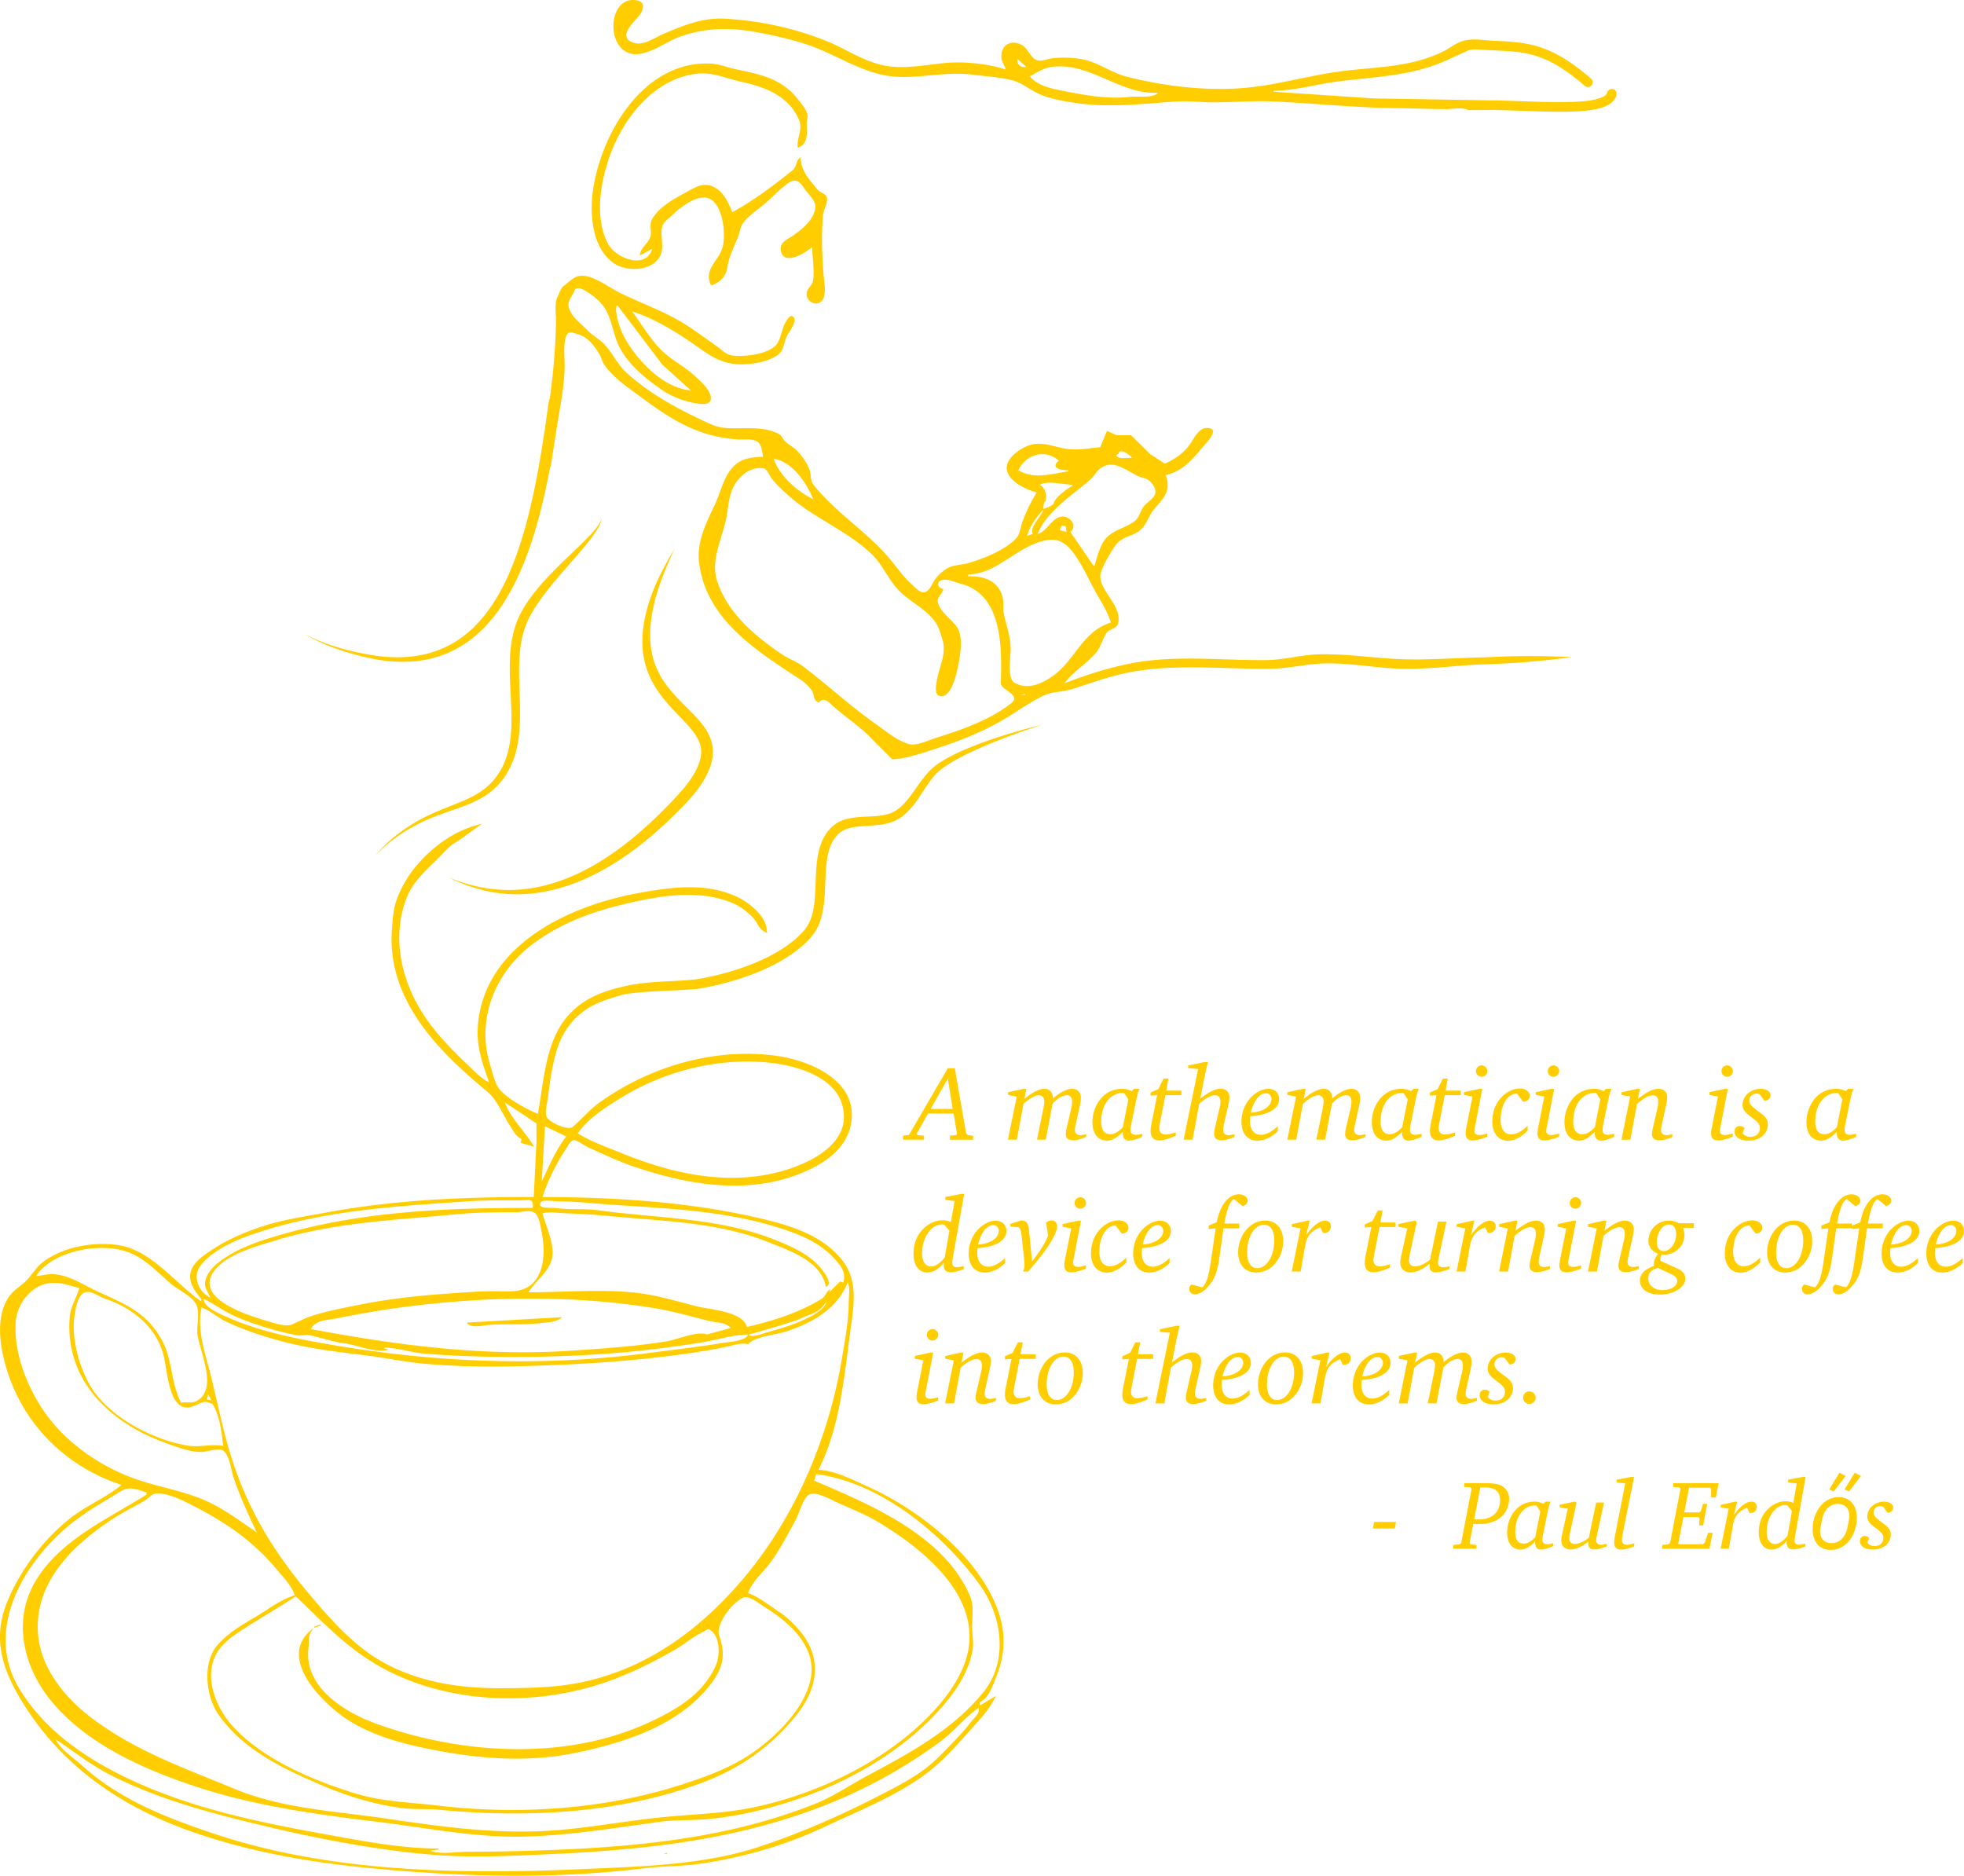 <?xml version="1.0" encoding="UTF-8" standalone="no"?>
<!-- Created with Inkscape (http://www.inkscape.org/) -->

<svg
   width="279.4mm"
   height="266.851mm"
   viewBox="0 0 279.4 266.851"
   version="1.1"
   id="svg2265"
   inkscape:version="1.2.1 (9c6d41e410, 2022-07-14, custom)"
   sodipodi:docname="coffee.svg"
   xmlns:inkscape="http://www.inkscape.org/namespaces/inkscape"
   xmlns:sodipodi="http://sodipodi.sourceforge.net/DTD/sodipodi-0.dtd"
   xmlns="http://www.w3.org/2000/svg"
   xmlns:svg="http://www.w3.org/2000/svg">
  <sodipodi:namedview
     id="namedview2267"
     pagecolor="#505050"
     bordercolor="#eeeeee"
     borderopacity="1"
     inkscape:showpageshadow="0"
     inkscape:pageopacity="0"
     inkscape:pagecheckerboard="0"
     inkscape:deskcolor="#505050"
     inkscape:document-units="mm"
     showgrid="false"
     inkscape:zoom="0.57422413"
     inkscape:cx="627.80365"
     inkscape:cy="713.13618"
     inkscape:window-width="2512"
     inkscape:window-height="1332"
     inkscape:window-x="1115"
     inkscape:window-y="81"
     inkscape:window-maximized="0"
     inkscape:current-layer="layer1" />
  <defs
     id="defs2262" />
  <g
     inkscape:label="Layer 1"
     inkscape:groupmode="layer"
     id="layer1"
     transform="translate(118.25,152.321)">
    <path
       id="path1254"
       style="display:inline;fill:#FFCD00;fill-opacity:1;stroke:none;stroke-width:0.163"
       d="m -28.226,-152.321 c -3.372,0.013 -3.786,6.423 -0.518,7.555 2.215,0.767 5.112,-1.57 7.127,-2.303 3.722,-1.353 7.231,-1.377 11.101,-0.655 2.793,0.521 5.859,1.21 8.497,2.269 3.12,1.253 6.003,3.066 9.319,3.785 4.075,0.884 8.441,-0.564 12.608,-0.045 1.858,0.231 4.263,0.364 6.03,0.871 1.275,0.365 2.466,1.392 3.701,1.919 1.604,0.684 3.488,1.012 5.207,1.259 4.815,0.694 9.448,0.108 14.253,-0.221 1.703,-0.116 3.49,0.125 5.208,0.125 2.825,0 5.682,-0.255 8.497,-0.132 5.793,0.254 11.607,0.884 17.405,0.953 2.471,0.029 4.925,0.138 7.4,0.138 0.77,0 2.311,-0.293 2.972,0.141 l 1.551,-0.004 h 1.918 v -0.016 c 3.166,0.046 6.859,0.275 10.025,0.255 1.878,-0.012 3.566,-0.109 4.897,-0.412 0.665,-0.152 1.245,-0.352 1.726,-0.659 0.481,-0.307 0.876,-0.758 1.01,-1.326 a 0.679,0.679 0 0 0 -0.505,-0.817 0.679,0.679 0 0 0 -0.816,0.505 c -0.039,0.167 -0.139,0.315 -0.419,0.493 -0.279,0.178 -0.726,0.35 -1.298,0.48 -1.143,0.26 -2.77,0.366 -4.604,0.378 -3.276,0.021 -7.216,-0.239 -10.569,-0.261 l -16.44,-0.277 -14.116,-0.947 v -0.137 c 3.042,-0.025 6.165,-0.947 9.182,-1.331 5.147,-0.657 10.367,-0.759 15.212,-2.917 l 3.289,-1.489 c 0.335,-0.128 0.756,-0.151 1.194,-0.146 0.716,0.049 1.394,0.084 2.033,0.114 0.06,0.003 0.142,0.014 0.199,0.014 v -0.005 c 1.992,0.093 3.669,0.161 5.322,0.556 2.285,0.545 4.602,1.7 7.83,4.506 a 0.679,0.679 0 0 0 0.958,-0.067 0.679,0.679 0 0 0 -0.067,-0.958 c -3.334,-2.898 -5.895,-4.203 -8.405,-4.802 -1.837,-0.439 -3.612,-0.507 -5.637,-0.598 v -0.003 c -1.414,-0.061 -2.696,-0.361 -4.111,0.022 -1.083,0.293 -1.894,1.02 -2.878,1.512 -1.381,0.69 -3.018,1.226 -4.523,1.561 -3.523,0.782 -7.014,0.828 -10.552,1.332 -4.304,0.614 -8.555,1.852 -12.882,2.265 -5.575,0.533 -11.749,-0.203 -17.131,-1.588 -2.146,-0.553 -4,-2.021 -6.167,-2.437 -1.359,-0.261 -2.87,-0.31 -4.248,-0.177 -0.672,0.065 -1.524,0.456 -2.187,0.316 -0.936,-0.197 -1.364,-1.669 -2.2,-2.158 -1.502,-0.879 -3.023,-0.097 -2.972,1.682 0.018,0.622 0.473,1.189 0.644,1.781 -2.485,-0.841 -6.023,-1.184 -8.634,-0.936 -2.834,0.27 -5.942,0.931 -8.771,0.336 -2.937,-0.618 -5.347,-2.341 -8.085,-3.45 -4.637,-1.878 -9.675,-2.94 -14.664,-3.196 -2.999,-0.154 -5.939,1.043 -8.634,2.206 -1.237,0.534 -2.814,1.728 -4.247,1.198 -2.438,-0.903 0.451,-3.126 1.058,-4.107 0.431,-0.696 0.642,-1.623 -0.376,-1.864 -0.251,-0.059 -0.489,-0.087 -0.714,-0.086 z m 54.712,8.392 1.233,1.096 c -0.724,0.176 -1.364,-0.311 -1.233,-1.096 z m -43.718,0.65 c -9.265,-0.379 -15.257,9.489 -16.593,17.577 -0.58,3.511 -0.323,8.751 3.026,10.906 1.971,1.268 5.908,0.982 6.641,-1.587 0.341,-1.194 -0.276,-2.938 0.217,-3.972 0.246,-0.517 0.81,-0.867 1.21,-1.255 1.133,-1.098 3.632,-3.176 5.362,-2.467 2.032,0.833 2.501,5.505 1.799,7.283 -0.7,1.774 -2.565,2.91 -1.525,5.071 1.138,-0.296 2.119,-1.276 2.301,-2.467 0.257,-1.683 0.942,-2.944 1.568,-4.523 0.243,-0.613 0.281,-1.312 0.674,-1.861 0.781,-1.091 1.988,-1.831 2.995,-2.682 1.147,-0.969 2.203,-2.142 3.427,-3.003 1.438,-1.011 1.89,0.269 2.652,1.218 0.527,0.656 1.348,1.418 1.203,2.353 -0.261,1.692 -1.852,2.959 -3.17,3.888 -0.778,0.548 -1.939,0.929 -1.722,2.14 0.409,2.286 3.677,0.221 4.463,-0.546 0,1.532 0.355,3.295 0.116,4.795 -0.127,0.801 -0.989,1.151 -0.915,2.057 0.063,0.776 0.989,1.434 1.745,1.132 1.173,-0.469 0.812,-2.508 0.722,-3.461 -0.28,-2.941 -0.377,-5.963 -0.149,-8.908 0.065,-0.832 0.61,-1.649 0.597,-2.461 -0.011,-0.697 -0.936,-0.813 -1.323,-1.269 -1.178,-1.386 -2.437,-2.742 -2.438,-4.63 -0.728,0.433 -0.496,1.324 -1.117,1.823 -2.644,2.125 -5.632,4.4 -8.614,5.989 -0.547,-1.409 -1.365,-3.126 -2.878,-3.701 -1.361,-0.518 -2.43,0.192 -3.563,0.808 -1.758,0.955 -3.731,1.984 -4.868,3.715 -0.658,1.002 -0.004,1.907 -0.403,2.849 -0.402,0.947 -1.325,1.334 -1.445,2.495 l 1.782,-0.959 c -0.899,3.026 -5.204,1.36 -6.288,-0.687 -1.886,-3.565 -1.169,-8.235 0.032,-11.921 1.826,-5.604 6.318,-11.625 12.696,-12.31 2.144,-0.23 4.119,0.7 6.167,1.152 3.368,0.743 6.705,1.909 8.256,5.403 0.609,1.371 -0.349,2.566 -0.171,3.974 1.553,-0.464 1.288,-2.178 1.269,-3.426 -0.008,-0.528 0.243,-0.984 0.045,-1.508 -0.278,-0.736 -0.899,-1.445 -1.385,-2.056 -2.279,-2.865 -5.344,-3.443 -8.701,-4.151 -1.249,-0.264 -2.403,-0.765 -3.7,-0.818 z m 49.521,0.4 c 4.981,-0.136 9.148,4.045 14.205,3.746 -0.635,0.834 -2.984,0.471 -3.974,0.588 -3.267,0.385 -6.808,-0.296 -10.004,-0.944 -1.473,-0.299 -3.288,-0.73 -4.248,-1.974 0.923,-0.527 1.948,-1.172 3.015,-1.329 0.34,-0.05 0.675,-0.078 1.007,-0.087 z m -67.824,29.787 c -1.061,0.044 -1.624,0.797 -2.527,1.449 -0.41,0.296 -0.677,1.178 -0.925,1.656 -0.376,0.724 -0.171,2.786 -0.171,2.786 0,3.932 -0.37,7.834 -0.896,11.721 l -0.084,-0.012 c -0.755,5.389 -1.512,10.564 -2.738,15.651 -0.608,2.525 -1.311,4.944 -2.195,7.259 -0.855,2.237 -1.847,4.312 -3.08,6.183 -1.206,1.828 -2.604,3.4 -4.211,4.61 -1.748,1.32 -3.711,2.165 -5.634,2.587 -2.643,0.583 -5.282,0.418 -7.432,0.067 -6.157,-1.008 -9.547,-3.021 -9.547,-3.021 0,0 3.267,2.195 9.46,3.486 2.17,0.453 4.87,0.732 7.67,0.23 2.042,-0.369 4.155,-1.188 6.073,-2.539 1.754,-1.239 3.295,-2.859 4.612,-4.747 1.346,-1.928 2.44,-4.064 3.371,-6.351 0.964,-2.366 1.736,-4.834 2.395,-7.395 0.544,-2.111 0.999,-4.238 1.404,-6.384 l 0.098,-0.123 c 0.214,-1.415 0.431,-2.832 0.649,-4.248 0.088,-0.556 0.179,-1.113 0.263,-1.672 0.449,-2.763 1.043,-5.682 1.057,-8.451 0.005,-1.046 -0.271,-3.643 0.403,-4.473 0.343,-0.423 0.959,-0.082 1.379,0.019 1.439,0.347 2.362,1.566 3.132,2.809 0.325,0.525 0.41,1.141 0.781,1.644 1.385,1.877 3.418,3.242 5.269,4.603 2.541,1.869 5.221,3.739 8.222,4.807 1.868,0.664 3.501,0.995 5.482,1.131 0.849,0.058 2.117,-0.179 2.839,0.388 0.541,0.424 0.593,1.459 0.724,2.091 -0.977,0.02 -2.276,0.126 -3.152,0.586 -2.328,1.225 -2.706,4.126 -3.736,6.266 -1.109,2.304 -2.502,5.161 -2.253,7.812 0.783,8.342 8.168,12.905 14.48,17.038 0.559,0.366 1.313,1.056 1.646,1.639 0.372,0.649 0.094,1.333 0.963,1.605 0.726,-0.958 1.52,0.105 2.193,0.685 1.809,1.561 4.034,3.022 5.619,4.797 l 2.604,2.598 c 1.975,-0.077 4.022,-0.808 5.893,-1.41 3.502,-1.126 6.811,-2.401 10.004,-4.272 1.915,-1.122 3.738,-2.493 5.756,-3.424 1.144,-0.528 2.499,-0.46 3.7,-0.816 2.432,-0.72 4.783,-1.638 7.263,-2.211 6.946,-1.606 14.193,-0.661 21.242,-0.745 2.58,-0.031 5.098,-0.7 7.675,-0.759 3.665,-0.084 7.307,0.669 10.964,0.758 3.901,0.096 7.725,-0.48 11.586,-0.628 0.155,0.003 0.311,0.002 0.467,-0.004 l 1.851,-0.08 c 5.146,-0.221 10.271,-0.942 10.271,-0.942 0,0 -5.168,-0.279 -10.314,-0.058 l -1.851,0.08 c -0.069,0.003 -0.139,0.008 -0.208,0.013 -4.072,0.062 -8.131,0.425 -12.213,0.246 -3.81,-0.167 -7.542,-0.772 -11.375,-0.678 -2.489,0.061 -4.903,0.79 -7.4,0.82 -5.452,0.065 -10.847,-0.522 -16.308,0.024 -4.237,0.424 -8.514,1.748 -12.471,3.265 1.198,-1.672 3.088,-2.733 4.418,-4.277 0.721,-0.836 0.937,-1.924 1.512,-2.829 0.456,-0.719 1.519,-0.525 1.704,-1.528 0.439,-2.379 -2.375,-4.25 -2.559,-6.441 -0.072,-0.856 0.924,-2.553 1.362,-3.289 0.395,-0.663 0.87,-1.514 1.512,-1.96 0.895,-0.622 2.023,-0.766 2.864,-1.511 0.912,-0.809 1.119,-1.928 1.848,-2.827 1.393,-1.717 2.544,-2.527 1.728,-4.939 2.567,-0.61 3.886,-2.392 5.519,-4.285 0.363,-0.421 2.058,-2.189 0.64,-2.409 -1.487,-0.231 -2.083,1.485 -2.815,2.446 -0.89,1.168 -2.135,2.043 -3.482,2.604 l -2.055,-1.325 -2.742,-2.707 -2.056,0.003 -1.37,-0.629 -0.959,2.33 c -1.667,0.145 -3.095,0.476 -4.797,0.233 -1.835,-0.262 -3.473,-1.141 -5.345,-0.493 -1.363,0.472 -3.694,2.061 -3.051,3.823 0.546,1.497 2.723,2.471 4.147,2.878 -0.85,1.406 -1.487,2.699 -2.048,4.248 -0.265,0.731 -0.315,1.705 -0.868,2.285 -1.59,1.667 -4.639,2.883 -6.814,3.511 -0.903,0.261 -2.055,0.246 -2.878,0.687 -0.744,0.399 -1.573,1.156 -2.007,1.877 -0.338,0.561 -0.729,1.643 -1.556,1.591 -0.554,-0.035 -1.116,-0.701 -1.507,-1.042 -1.409,-1.231 -2.425,-2.848 -3.667,-4.236 -3.246,-3.629 -7.35,-6.184 -10.414,-10.027 -0.464,-0.581 -0.304,-1.362 -0.528,-2.045 -0.321,-0.979 -1.05,-1.975 -1.744,-2.729 -0.53,-0.574 -1.276,-0.898 -1.818,-1.465 -0.333,-0.347 -0.435,-0.794 -0.892,-1.018 -2.478,-1.213 -5.176,-0.58 -7.797,-0.843 -1.26,-0.126 -2.565,-0.853 -3.7,-1.391 -3.607,-1.71 -7.176,-3.764 -10.141,-6.461 -1.265,-1.151 -1.963,-2.819 -3.152,-4.048 -0.729,-0.753 -1.691,-1.254 -2.417,-2.01 -1.009,-1.051 -2.455,-2.029 -2.654,-3.472 -0.1,-0.725 0.659,-1.543 0.813,-2.04 0.193,-0.684 0.946,-0.434 1.38,-0.185 1.071,0.615 2.067,1.357 2.802,2.362 1.213,1.658 1.33,4.061 2.313,5.893 1.362,2.538 3.827,4.494 6.161,6.083 1.331,0.906 3.305,1.597 4.895,1.824 0.502,0.072 1.599,0.204 1.823,-0.417 0.437,-1.211 -1.51,-2.856 -2.234,-3.528 -1.438,-1.334 -3.223,-2.185 -4.654,-3.564 -1.672,-1.611 -2.869,-3.762 -4.254,-5.606 2.833,0.906 5.481,2.459 7.949,4.105 2.749,1.833 4.352,3.473 7.812,3.432 1.516,-0.018 4.129,-0.475 5.249,-1.588 0.55,-0.547 0.664,-1.689 0.98,-2.387 0.251,-0.553 1.753,-2.36 0.833,-2.854 -0.413,-0.221 -0.796,0.537 -0.959,0.799 -0.592,0.95 -0.617,2.249 -1.269,3.134 -1.101,1.495 -4.653,1.851 -6.341,1.637 -0.856,-0.108 -1.389,-0.723 -2.056,-1.202 -1.324,-0.951 -2.622,-1.888 -3.974,-2.802 -3.083,-2.083 -6.552,-3.255 -9.867,-4.864 -1.544,-0.75 -3.372,-2.207 -5.071,-2.452 -0.174,-0.025 -0.336,-0.033 -0.487,-0.027 z m 5.01,4.247 h 0.137 l 6.349,8.381 4.066,3.679 c -3.938,-0.322 -7.562,-4.21 -9.377,-7.4 -0.577,-1.015 -1.515,-3.512 -1.176,-4.66 z m 71.711,20.723 c 0.489,-0.078 1.391,0.622 1.608,0.93 -0.565,0 -1.228,0.097 -1.782,-0.015 -0.426,-0.087 -0.633,-0.424 -0.137,-0.533 0.031,-0.243 0.148,-0.356 0.311,-0.382 z m -11.214,0.412 c 0.83,-0.012 1.679,0.278 2.407,0.929 -1.321,1.075 0.442,1.37 1.37,1.371 v 0.137 c -2.462,0.362 -4.801,1.19 -7.126,-0.137 0.633,-1.421 1.966,-2.28 3.349,-2.3 z m -38.159,0.656 c 2.639,0.396 4.685,3.397 5.619,5.756 -2.272,-1.131 -4.781,-3.305 -5.619,-5.756 z m 47.965,0.835 c 1.302,-0.002 2.756,1.104 3.838,1.614 0.52,0.245 1.142,0.271 1.604,0.642 0.439,0.352 0.868,0.992 0.909,1.566 0.064,0.915 -1.383,1.584 -1.821,2.334 -0.364,0.624 -0.533,1.376 -1.117,1.848 -1.248,1.009 -2.906,1.192 -4.066,2.423 -0.865,0.917 -1.289,2.761 -1.675,3.949 h -0.137 l -3.289,-4.797 c 1.061,-0.85 -0.035,-2.301 -1.232,-2.186 -1.427,0.138 -2.06,2.102 -3.428,2.46 1.264,-3.191 4.865,-5.456 7.38,-7.624 0.949,-0.818 1.05,-1.748 2.487,-2.156 0.178,-0.051 0.361,-0.074 0.547,-0.074 z m -50.128,0.485 c 0.209,-0.015 0.423,-0.01 0.641,0.016 0.605,0.075 0.876,0.977 1.195,1.404 0.685,0.92 1.661,1.806 2.52,2.565 3.642,3.214 8.29,4.926 11.773,8.285 1.512,1.458 2.327,3.533 3.738,5.035 1.622,1.727 3.987,2.705 5.346,4.672 0.477,0.69 0.713,1.671 0.967,2.467 0.623,1.954 -0.495,3.837 -0.797,5.756 -0.084,0.532 -0.384,1.862 0.256,2.163 1.563,0.735 2.407,-2.647 2.61,-3.533 0.357,-1.557 0.948,-4.565 0.098,-6.028 -0.702,-1.209 -2.658,-2.364 -2.84,-3.837 -0.081,-0.657 0.722,-1.074 0.776,-1.784 -0.821,-0.095 -1.049,-1.008 -0.131,-1.264 0.711,-0.198 1.898,0.353 2.598,0.528 6.04,1.51 5.878,9.256 5.725,14.167 -0.029,0.931 2.966,1.653 1.495,2.83 -2.962,2.37 -7.08,3.803 -10.646,4.914 -1.02,0.318 -2.778,1.199 -3.838,0.932 -1.717,-0.432 -3.511,-1.975 -4.933,-2.973 -3.598,-2.526 -6.778,-5.526 -10.279,-8.152 -0.864,-0.648 -1.966,-1.019 -2.878,-1.629 -3.873,-2.592 -7.892,-5.988 -9.316,-10.587 -0.872,-2.819 0.701,-5.884 1.296,-8.634 0.365,-1.685 0.327,-3.399 1.229,-4.933 0.704,-1.198 1.93,-2.274 3.394,-2.38 z m 41.952,2.1 c 0.949,0.053 1.954,0.248 2.695,0.28 v 0.137 c 0,0 -2.128,1.266 -2.604,2.33 -0.019,0.042 0.023,0.098 0,0.137 -0.292,0.492 -1.507,0.822 -1.507,0.822 v -0.137 c 0,0 0.01,-0.575 0.137,-0.822 0.03,-0.057 0.123,-0.074 0.137,-0.137 0.182,-0.803 0.113,-1.863 -0.822,-2.33 0.298,-0.157 0.656,-0.24 1.045,-0.273 0.292,-0.025 0.603,-0.024 0.919,-0.006 z m -1.416,3.842 c -0.328,1.03 -1.971,2.325 -1.508,3.426 l -0.822,0.274 c 0.36,-1.248 1.361,-2.838 2.33,-3.701 z m -62.813,1.145 c 0,0 -0.062,0.266 -0.304,0.696 0,0 0,0 0,0.002 -0.081,0.143 -0.181,0.304 -0.306,0.479 -0.308,0.43 -0.665,0.845 -1.187,1.398 -1.124,1.19 -1.876,1.855 -3.462,3.391 -1.194,1.156 -2.569,2.521 -3.819,4.012 -0.291,0.345 -0.577,0.704 -0.858,1.073 -0.059,0.077 -0.113,0.16 -0.171,0.238 -0.198,0.268 -0.394,0.536 -0.581,0.818 -0.214,0.323 -0.418,0.656 -0.611,0.999 -0.025,0.045 -0.052,0.088 -0.077,0.133 -0.05,0.091 -0.097,0.185 -0.146,0.278 -0.056,0.107 -0.112,0.214 -0.166,0.323 -0.043,0.089 -0.083,0.18 -0.124,0.27 -0.044,0.095 -0.09,0.189 -0.132,0.285 -0.018,0.042 -0.036,0.084 -0.053,0.127 -0.731,1.792 -1.013,3.7 -1.083,5.555 -0.077,1.936 0.047,3.867 0.135,5.706 0.088,1.896 0.152,3.688 -0.044,5.452 -0.198,1.761 -0.662,3.418 -1.512,4.815 -0.417,0.689 -0.905,1.315 -1.459,1.854 -0.522,0.509 -1.106,0.944 -1.713,1.313 -1.307,0.799 -2.869,1.375 -4.182,1.897 -1.95,0.771 -3.521,1.483 -4.963,2.359 -3.817,2.321 -5.386,4.591 -5.386,4.591 0,0 0.107,-0.135 0.328,-0.371 0.663,-0.707 2.352,-2.319 5.249,-3.888 1.459,-0.792 3.023,-1.411 4.993,-2.096 1.329,-0.46 2.938,-0.983 4.375,-1.781 0.667,-0.372 1.32,-0.822 1.919,-1.365 0.633,-0.576 1.195,-1.246 1.677,-1.987 0.986,-1.527 1.558,-3.321 1.809,-5.201 0.252,-1.868 0.232,-3.732 0.174,-5.64 -0.054,-1.855 -0.15,-3.756 -0.056,-5.597 0.093,-1.761 0.351,-3.515 1.008,-5.094 v 0 c 0.037,-0.091 0.079,-0.181 0.119,-0.271 0.054,-0.123 0.108,-0.246 0.167,-0.367 0.021,-0.044 0.044,-0.088 0.066,-0.132 0.065,-0.132 0.131,-0.263 0.201,-0.393 0.066,-0.124 0.143,-0.244 0.213,-0.367 0.138,-0.241 0.274,-0.483 0.424,-0.719 0.048,-0.075 0.1,-0.148 0.149,-0.222 0.406,-0.621 0.841,-1.226 1.287,-1.813 1.128,-1.48 2.411,-2.945 3.489,-4.181 1.356,-1.553 2.217,-2.524 3.128,-3.741 0.459,-0.613 0.776,-1.092 1.031,-1.563 0.105,-0.194 0.186,-0.369 0.249,-0.524 0,0 0,-0.002 0,-0.002 0.063,-0.156 0.107,-0.291 0.138,-0.402 0,0 2.01e-4,0 0,-0.002 0.061,-0.22 0.07,-0.342 0.07,-0.342 z m 65.417,1.048 0.548,0.137 0.137,0.822 -0.959,-0.274 z m -1.919,2.084 c 1.54,-0.221 2.612,0.58 3.51,1.753 1.268,1.657 2.136,3.661 3.139,5.482 0.79,1.434 1.804,2.941 2.26,4.523 -4.103,1.308 -4.998,5.257 -8.223,7.579 -1.516,1.092 -3.579,2.056 -5.474,0.993 -1.091,-0.611 -0.551,-3.635 -0.556,-4.735 -0.009,-1.813 -0.594,-3.342 -0.971,-5.07 -0.176,-0.806 0.023,-1.653 -0.203,-2.467 -0.647,-2.327 -2.735,-2.928 -4.856,-2.878 v -0.274 c 4.196,-0.035 7.156,-4.298 11.375,-4.905 z m -53.143,1.267 c 0,0 -0.678,1.031 -1.662,2.922 -0.926,1.781 -2.324,4.761 -2.795,8.232 -0.172,1.283 -0.204,2.683 0.032,4.114 0.187,1.123 0.543,2.25 1.075,3.329 0.914,1.83 2.239,3.372 3.661,4.844 0.607,0.634 1.22,1.252 1.77,1.887 0.488,0.569 0.932,1.141 1.235,1.751 0.488,0.965 0.641,2.022 0.17,3.372 -0.658,1.953 -2.154,3.631 -3.674,5.265 -1.813,1.916 -3.658,3.69 -5.597,5.295 -2.42,2.002 -4.861,3.651 -7.39,4.906 -3.115,1.545 -6.103,2.35 -8.858,2.563 -3.115,0.244 -5.773,-0.313 -7.474,-0.808 -1.745,-0.508 -2.669,-0.959 -2.669,-0.959 0,0 0.886,0.521 2.607,1.149 1.675,0.612 4.34,1.353 7.569,1.282 2.85,-0.065 6.009,-0.738 9.304,-2.21 2.674,-1.192 5.271,-2.808 7.816,-4.799 2.042,-1.596 3.979,-3.376 5.855,-5.304 1.602,-1.62 3.235,-3.481 4.081,-5.832 0.632,-1.809 0.434,-3.307 -0.256,-4.67 -0.407,-0.794 -0.933,-1.478 -1.478,-2.088 -0.609,-0.687 -1.252,-1.315 -1.864,-1.924 -1.414,-1.421 -2.692,-2.781 -3.555,-4.37 -0.513,-0.933 -0.88,-1.92 -1.102,-2.914 -0.284,-1.269 -0.333,-2.563 -0.254,-3.777 0.212,-3.301 1.34,-6.354 2.091,-8.193 0.801,-1.961 1.361,-3.062 1.361,-3.062 z m 49.854,20.631 v 0.137 h -0.686 z m 2.483,4.377 c 0,0 -0.82,0.194 -2.271,0.588 -1.013,0.275 -2.421,0.675 -4.001,1.188 -1.344,0.437 -2.941,0.995 -4.576,1.691 -1.276,0.542 -2.697,1.207 -4.02,2.101 -1.348,0.93 -2.267,2.24 -3.204,3.588 -0.865,1.206 -1.765,2.486 -2.975,3.175 -0.552,0.335 -1.229,0.502 -1.946,0.609 -0.749,0.106 -1.527,0.125 -2.352,0.169 -0.784,0.038 -1.615,0.098 -2.455,0.306 -0.8,0.195 -1.594,0.578 -2.237,1.199 -0.419,0.415 -0.771,0.889 -1.05,1.4 -2.208,4.034 -0.077,10.091 -2.853,13.284 -3.513,4.041 -10.627,6.184 -15.393,6.952 -3.526,0.357 -6.558,0.215 -9.753,0.896 -1.852,0.395 -3.704,0.923 -5.376,1.834 -1.432,0.783 -2.702,1.87 -3.655,3.198 -1.101,1.517 -1.786,3.295 -2.248,5.1 -0.592,2.312 -0.864,4.69 -1.249,7.038 -0.058,0.353 -0.117,0.707 -0.181,1.059 -0.756,-0.31 -1.482,-0.669 -2.2,-1.067 -0.936,-0.526 -1.865,-1.113 -2.676,-1.835 -0.393,-0.353 -0.758,-0.751 -0.983,-1.234 -0.459,-0.948 -0.669,-1.988 -0.984,-2.988 -0.722,-2.389 -0.81,-4.962 -0.265,-7.396 0.623,-2.827 2.068,-5.449 4.046,-7.554 0.875,-0.94 1.866,-1.766 2.913,-2.506 0.911,-0.648 1.871,-1.243 2.847,-1.771 2.666,-1.447 5.562,-2.458 8.5,-3.218 1.532,-0.395 3.078,-0.736 4.633,-1.026 1.914,-0.348 3.878,-0.587 5.835,-0.556 0.173,0 0.375,0.01 0.53,0.014 1.057,0.043 2.111,0.169 3.143,0.401 0.088,0.021 0.191,0.043 0.283,0.067 0.764,0.192 1.52,0.425 2.237,0.754 0.12,0.057 0.272,0.131 0.401,0.201 0.948,0.508 1.798,1.195 2.511,1.999 0.409,0.518 0.631,1.185 1.163,1.602 0.214,0.158 0.451,0.281 0.676,0.423 -0.051,-0.442 -0.071,-0.895 -0.233,-1.314 -0.324,-0.885 -0.948,-1.623 -1.635,-2.252 -0.89,-0.804 -1.923,-1.454 -3.041,-1.89 -1.933,-0.784 -4.03,-1.096 -6.108,-1.092 -2.582,0.002 -5.136,0.437 -7.668,0.9 -3.191,0.606 -6.325,1.541 -9.294,2.864 -2.676,1.197 -5.228,2.721 -7.409,4.69 -1.827,1.647 -3.377,3.629 -4.393,5.878 -0.875,1.926 -1.352,4.032 -1.404,6.146 -0.03,1.501 0.255,2.989 0.683,4.422 0.284,0.96 0.619,1.903 0.939,2.852 -0.95,-0.468 -1.72,-1.214 -2.471,-1.944 -0.994,-0.969 -2.007,-1.92 -2.967,-2.925 -1.061,-1.1 -2.074,-2.25 -2.985,-3.478 -0.21,-0.285 -0.431,-0.592 -0.634,-0.893 -0.159,-0.234 -0.3,-0.453 -0.454,-0.693 -0.526,-0.835 -1.005,-1.718 -1.414,-2.606 -0.556,-1.209 -1.01,-2.489 -1.324,-3.791 -0.136,-0.561 -0.25,-1.153 -0.333,-1.721 -0.144,-0.983 -0.206,-1.995 -0.18,-2.976 0.009,-0.336 0.028,-0.654 0.057,-0.985 0.016,-0.185 0.039,-0.401 0.064,-0.598 0.023,-0.186 0.053,-0.385 0.081,-0.564 0.159,-0.966 0.408,-1.917 0.752,-2.834 0.071,-0.188 0.156,-0.403 0.24,-0.599 0.711,-1.675 1.982,-2.905 3.246,-4.212 0.132,-0.134 0.516,-0.482 0.661,-0.621 1.042,-0.999 1.805,-2.05 3.045,-2.786 0.72,-0.423 1.137,-0.78 1.7,-1.179 0.638,-0.452 1.901,-1.375 1.901,-1.375 -1.686,0.404 -3.316,1.062 -4.777,2 -1.909,1.215 -3.616,2.755 -4.998,4.548 -0.941,1.219 -1.699,2.579 -2.258,4.013 -0.425,1.112 -0.599,2.3 -0.689,3.481 -0.08,1.032 -0.158,2.068 -0.111,3.104 0.09,2.507 0.724,4.982 1.774,7.257 1.257,2.744 3.063,5.202 5.087,7.428 2.072,2.277 4.382,4.323 6.753,6.281 0.836,0.711 1.411,1.665 1.945,2.611 0.464,0.832 0.9,1.68 1.422,2.477 0.333,0.541 0.649,1.137 1.202,1.487 0.096,0.061 0.199,0.113 0.305,0.154 -0.046,0.184 -0.092,0.368 -0.138,0.552 0.64,0.183 1.281,0.366 1.921,0.549 -0.383,-0.591 -0.766,-1.181 -1.197,-1.738 -0.693,-0.916 -1.43,-1.802 -2.055,-2.768 -0.036,-0.056 -0.105,-0.164 -0.14,-0.221 -0.304,-0.492 -0.573,-1.009 -0.763,-1.556 1.154,0.759 2.318,1.505 3.458,2.285 0.34,0.23 0.68,0.46 1.021,0.689 0,0.878 0.011,1.755 0.005,2.633 l -0.39,7.835 c -10.071,0 -19.79,0.382 -29.698,2.238 -2.931,0.549 -5.929,0.971 -8.774,1.893 -2.851,0.924 -5.381,2.042 -7.851,3.747 -1.015,0.7 -2.358,1.72 -2.53,3.052 -0.198,1.53 0.809,2.548 1.607,3.695 l -0.154,0.154 c -3.576,-2.519 -7.041,-7.19 -11.546,-7.914 -3.525,-0.567 -7.877,0.165 -10.776,2.312 -1.002,0.742 -1.545,1.728 -2.369,2.61 -0.754,0.806 -1.767,1.333 -2.439,2.225 -1.651,2.191 -1.58,5.439 -1.071,8.002 1.801,9.07 8.22,16.09 16.963,18.935 -2.204,1.825 -4.975,2.927 -7.235,4.697 -3.923,3.072 -7.414,7.697 -9.201,12.391 -2.112,5.548 -0.019,10.28 3.042,14.932 5.56,8.45 13.776,13.928 23.246,17.262 8.314,2.927 16.795,4.399 25.554,5.239 13.042,1.252 25.914,1.618 38.947,0.018 2.596,-0.32 5.259,-0.257 7.857,-0.629 6.146,-0.885 12.218,-2.624 17.852,-5.282 4.674,-2.205 9.613,-4.142 13.855,-7.144 2.385,-1.688 4.368,-3.845 6.296,-6.013 1.455,-1.636 3.263,-3.433 4.172,-5.453 l -2.309,1.385 v -0.462 c 1.321,-0.669 1.795,-2.257 2.322,-3.541 1.479,-3.601 1.425,-7.02 -0.148,-10.622 C 20.116,68.433 12.176,62.283 5.108,59.121 2.97,58.164 0.561,56.893 -1.82,56.77 1.346,50.583 1.876,43.063 2.819,36.296 3.275,33.019 3.736,29.651 1.525,26.905 -1.511,23.135 -6.389,21.846 -10.902,20.825 c -9.715,-2.198 -20.221,-2.847 -30.166,-2.848 0.6,-1.996 1.899,-4.634 3.009,-6.353 0.361,-0.52 0.621,-1.116 1.078,-1.564 0.127,-0.127 0.307,-0.225 0.49,-0.17 0.429,0.101 0.797,0.36 1.168,0.586 0.301,0.195 0.61,0.379 0.944,0.513 2.142,0.958 4.27,1.984 6.507,2.716 3.578,1.205 7.267,2.139 11.032,2.495 3.226,0.303 6.517,0.159 9.662,-0.659 1.693,-0.441 3.342,-1.065 4.888,-1.887 C -0.884,12.894 0.446,11.93 1.425,10.652 2.194,9.656 2.707,8.46 2.869,7.21 3.03,6.065 2.893,4.871 2.418,3.812 1.864,2.557 0.897,1.526 -0.203,0.726 -1.619,-0.3 -3.246,-1.001 -4.916,-1.498 -6.106,-1.851 -7.329,-2.085 -8.563,-2.215 -13.945,-2.813 -19.438,-1.959 -24.482,-0.032 c -3.05,1.167 -5.953,2.725 -8.6,4.639 -1.366,1.009 -2.451,2.334 -3.742,3.428 -0.251,0.152 -0.562,0.111 -0.839,0.076 -0.429,-0.071 -0.842,-0.214 -1.239,-0.389 -0.042,-0.021 -0.142,-0.064 -0.205,-0.097 -0.462,-0.234 -0.925,-0.503 -1.268,-0.898 -0.222,-0.267 -0.232,-0.638 -0.222,-0.969 0.033,-0.619 0.195,-1.221 0.273,-1.834 0.194,-1.31 0.328,-2.641 0.582,-3.935 0.319,-1.612 0.68,-3.252 1.419,-4.739 0.636,-1.267 1.519,-2.414 2.608,-3.325 0.157,-0.132 0.342,-0.278 0.517,-0.407 1.523,-1.124 3.364,-1.696 5.16,-2.228 0.731,-0.216 1.497,-0.292 2.253,-0.383 1.079,-0.129 2.167,-0.158 3.251,-0.23 1.688,-0.111 3.193,-0.109 5.039,-0.293 0.146,0.006 0.294,0.004 0.441,-0.02 4.902,-0.789 12.374,-2.989 16.215,-7.407 3.15,-3.624 1.056,-9.935 3.02,-13.525 0.22,-0.401 0.492,-0.77 0.811,-1.087 0.405,-0.418 0.99,-0.69 1.612,-0.862 0.68,-0.184 1.427,-0.241 2.197,-0.296 0.802,-0.054 1.621,-0.092 2.463,-0.226 0.815,-0.125 1.644,-0.368 2.393,-0.827 1.463,-0.941 2.425,-2.355 3.233,-3.611 0.916,-1.381 1.683,-2.624 2.829,-3.461 1.205,-0.896 2.557,-1.607 3.786,-2.207 1.57,-0.765 3.126,-1.408 4.433,-1.92 1.534,-0.601 2.919,-1.092 3.905,-1.432 1.419,-0.489 2.223,-0.746 2.223,-0.746 z m -41.872,47.936 v 0 c 1.922,0.012 3.868,0.176 5.751,0.616 0.55,0.128 1.085,0.275 1.626,0.451 0.24,0.079 0.473,0.16 0.716,0.253 0.703,0.266 1.387,0.584 2.034,0.968 0.041,0.026 0.144,0.088 0.185,0.113 1.094,0.682 2.08,1.596 2.668,2.757 0.292,0.569 0.477,1.19 0.57,1.822 0.013,0.09 0.03,0.223 0.04,0.33 0.032,0.333 0.031,0.697 0.002,1.012 -0.096,1.119 -0.591,2.179 -1.304,3.039 -0.047,0.06 -0.093,0.112 -0.153,0.182 -0.967,1.101 -2.212,1.919 -3.51,2.578 -0.457,0.231 -0.93,0.443 -1.395,0.633 -0.491,0.199 -1.027,0.396 -1.55,0.563 -1.23,0.4 -2.493,0.697 -3.77,0.899 -0.181,0.027 -0.394,0.06 -0.588,0.084 -0.386,0.053 -0.798,0.097 -1.198,0.133 -0.162,0.012 -0.359,0.03 -0.536,0.04 -0.827,0.057 -1.684,0.076 -2.524,0.058 -0.402,-0.007 -0.838,-0.026 -1.24,-0.05 -2.479,-0.152 -4.932,-0.593 -7.335,-1.234 -2.131,-0.567 -4.231,-1.295 -6.284,-2.129 -1.808,-0.736 -3.646,-1.383 -5.379,-2.292 -0.368,-0.194 -0.731,-0.399 -1.083,-0.621 0.992,-1.407 2.342,-2.513 3.747,-3.488 0.931,-0.639 1.886,-1.242 2.852,-1.826 0.956,-0.569 1.937,-1.09 2.948,-1.568 0.832,-0.393 1.694,-0.759 2.563,-1.088 1.018,-0.385 2.089,-0.735 3.139,-1.023 0.617,-0.17 1.239,-0.322 1.857,-0.456 0.661,-0.143 1.331,-0.267 1.991,-0.369 0.818,-0.126 1.638,-0.223 2.469,-0.289 0.89,-0.071 1.783,-0.105 2.69,-0.101 z m 64.942,0.067 -2.356,0.495 v 0.375 l 1.411,0.12 -2.056,10.056 h 1.276 L 52.339,4.723 c 0.931,-0.84 1.726,-1.231 2.221,-1.231 0.57,0 0.811,0.315 0.811,0.96 0,0.195 -0.045,0.525 -0.15,0.961 L 54.576,8.189 c -0.075,0.33 -0.105,0.6 -0.105,0.796 0,0.63 0.345,0.915 1.095,0.915 0.39,0 1.006,-0.15 1.801,-0.465 V 9.03 c -0.345,0.09 -0.631,0.135 -0.841,0.135 -0.495,0 -0.766,-0.27 -0.766,-0.75 0,-0.255 0.06,-0.57 0.15,-0.975 l 0.525,-2.327 c 0.12,-0.54 0.21,-0.975 0.21,-1.351 0,-0.735 -0.48,-1.201 -1.261,-1.201 -0.78,0 -1.711,0.48 -2.882,1.426 l 0.496,-2.566 c 0.21,-1.051 0.405,-1.936 0.6,-2.656 z m 39.397,0.48 c -0.45,0 -0.81,0.36 -0.81,0.81 0,0.465 0.36,0.811 0.81,0.811 0.435,0 0.81,-0.36 0.81,-0.811 0,-0.435 -0.375,-0.81 -0.81,-0.81 z m 10.221,0 c -0.45,0 -0.81,0.36 -0.81,0.81 0,0.465 0.36,0.811 0.81,0.811 0.435,0 0.81,-0.36 0.81,-0.811 0,-0.435 -0.375,-0.81 -0.81,-0.81 z m 24.704,0 c -0.45,0 -0.81,0.36 -0.81,0.81 0,0.465 0.36,0.811 0.81,0.811 0.435,0 0.811,-0.36 0.811,-0.811 0,-0.435 -0.375,-0.81 -0.811,-0.81 z M 16.589,-0.35 11.051,9.15 10.226,9.24 v 0.57 h 2.972 V 9.24 l -0.915,-0.075 -0.12,-0.21 1.606,-2.867 h 3.647 l 0.466,2.867 -0.105,0.21 -0.885,0.075 v 0.57 h 3.287 V 9.24 L 19.441,9.165 19.186,8.895 17.58,-0.35 Z m 0,1.471 0.691,4.322 h -3.137 z m 30.692,0 -0.75,1.501 -1.095,0.48 v 0.45 l 0.93,-0.075 -0.81,4.067 c -0.09,0.42 -0.12,0.766 -0.12,1.006 0,0.916 0.405,1.366 1.261,1.366 0.525,0 1.306,-0.226 2.311,-0.661 V 8.775 c -0.6,0.195 -1.081,0.3 -1.426,0.3 -0.6,0 -0.915,-0.33 -0.915,-0.931 0,-0.165 0.045,-0.39 0.09,-0.66 l 0.78,-4.007 h 2.281 V 2.831 h -2.161 l 0.315,-1.711 z m 39.742,0 -0.75,1.501 -1.095,0.48 v 0.45 l 0.93,-0.075 -0.81,4.067 c -0.09,0.42 -0.12,0.766 -0.12,1.006 0,0.916 0.405,1.366 1.261,1.366 0.525,0 1.306,-0.226 2.311,-0.661 V 8.775 c -0.6,0.195 -1.081,0.3 -1.426,0.3 -0.6,0 -0.915,-0.33 -0.915,-0.931 0,-0.165 0.045,-0.39 0.09,-0.66 L 87.279,3.477 h 2.281 V 2.831 h -2.161 l 0.315,-1.711 z m 10.956,1.411 c -0.931,0 -1.921,0.465 -2.686,1.306 -0.795,0.87 -1.246,2.056 -1.246,3.392 0,1.696 0.901,2.732 2.221,2.732 0.885,0 1.876,-0.48 2.806,-1.456 V 7.814 c -0.81,0.825 -1.651,1.246 -2.341,1.246 -0.931,0 -1.501,-0.736 -1.501,-2.041 0,-2.236 1.036,-3.752 2.251,-3.752 h 0.075 l 0.871,1.141 c 0.57,-0.015 0.945,-0.36 0.945,-0.826 0,-0.57 -0.57,-1.051 -1.396,-1.051 z M 27.38,2.576 25.159,3.056 V 3.447 L 26.39,3.687 25.144,9.81 h 1.261 l 0.945,-5.088 c 0.946,-0.855 1.741,-1.231 2.131,-1.231 0.525,0 0.826,0.33 0.826,0.885 0,0.21 -0.045,0.555 -0.135,1.035 l -0.9,4.397 h 1.245 l 0.975,-5.103 c 0.69,-0.81 1.471,-1.215 2.041,-1.215 0.495,0 0.736,0.33 0.736,0.96 0,0.21 -0.03,0.525 -0.135,0.961 l -0.646,2.776 c -0.075,0.345 -0.12,0.63 -0.12,0.81 0,0.615 0.345,0.901 1.095,0.901 0.405,0 1.006,-0.165 1.801,-0.465 V 9.03 c -0.345,0.09 -0.63,0.135 -0.84,0.135 -0.48,0 -0.765,-0.27 -0.765,-0.75 0,-0.24 0.075,-0.57 0.165,-0.975 L 35.335,5.113 c 0.12,-0.51 0.18,-0.93 0.18,-1.261 0,-0.795 -0.51,-1.276 -1.231,-1.276 -0.72,0 -1.651,0.45 -2.746,1.366 C 31.523,3.056 31.072,2.576 30.322,2.576 c -0.705,0 -1.666,0.465 -2.836,1.426 L 27.755,2.576 Z m 14.033,0 c -1.486,0 -2.702,0.705 -3.467,1.966 -0.51,0.84 -0.78,1.771 -0.78,2.777 0,1.651 0.796,2.626 2.071,2.626 0.72,0 1.441,-0.421 2.236,-1.261 v 0.12 c 0,0.765 0.285,1.141 0.915,1.141 0.405,0 1.021,-0.18 1.846,-0.526 V 8.97 c -0.405,0.09 -0.676,0.15 -0.841,0.15 -0.555,0 -0.81,-0.21 -0.81,-0.691 0,-0.21 0.045,-0.555 0.15,-1.05 l 0.54,-2.656 c 0.225,-1.111 0.42,-1.831 0.57,-2.147 h -0.78 L 42.764,2.907 C 42.299,2.681 41.834,2.576 41.413,2.576 Z m 20.757,0 c -0.735,0 -1.711,0.436 -2.476,1.231 -0.84,0.886 -1.336,2.146 -1.336,3.407 0,1.741 0.856,2.732 2.267,2.732 0.991,0 1.981,-0.451 2.912,-1.351 V 7.89 c -0.87,0.81 -1.711,1.231 -2.402,1.231 -0.961,0 -1.561,-0.736 -1.561,-1.951 0,-0.24 0.015,-0.48 0.045,-0.69 2.671,-0.18 4.097,-1.14 4.097,-2.416 0,-0.901 -0.6,-1.486 -1.546,-1.486 z m 4.953,0 -2.221,0.48 V 3.447 L 66.132,3.687 64.886,9.81 h 1.261 l 0.945,-5.088 c 0.946,-0.855 1.741,-1.231 2.131,-1.231 0.525,0 0.826,0.33 0.826,0.885 0,0.21 -0.045,0.555 -0.135,1.035 l -0.901,4.397 h 1.246 l 0.975,-5.103 c 0.69,-0.81 1.471,-1.215 2.041,-1.215 0.495,0 0.735,0.33 0.735,0.96 0,0.21 -0.03,0.525 -0.135,0.961 l -0.646,2.776 c -0.075,0.345 -0.12,0.63 -0.12,0.81 0,0.615 0.345,0.901 1.095,0.901 0.405,0 1.006,-0.165 1.801,-0.465 V 9.03 c -0.345,0.09 -0.63,0.135 -0.84,0.135 -0.48,0 -0.766,-0.27 -0.766,-0.75 0,-0.24 0.075,-0.57 0.165,-0.975 l 0.51,-2.327 c 0.12,-0.51 0.18,-0.93 0.18,-1.261 0,-0.795 -0.51,-1.276 -1.231,-1.276 -0.72,0 -1.651,0.45 -2.746,1.366 -0.015,-0.886 -0.465,-1.366 -1.216,-1.366 -0.705,0 -1.666,0.465 -2.836,1.426 l 0.27,-1.426 z m 14.033,0 c -1.486,0 -2.702,0.705 -3.467,1.966 -0.51,0.84 -0.78,1.771 -0.78,2.777 0,1.651 0.795,2.626 2.071,2.626 0.72,0 1.441,-0.421 2.237,-1.261 v 0.12 c 0,0.765 0.285,1.141 0.915,1.141 0.405,0 1.02,-0.18 1.846,-0.526 V 8.97 c -0.405,0.09 -0.675,0.15 -0.84,0.15 -0.555,0 -0.81,-0.21 -0.81,-0.691 0,-0.21 0.045,-0.555 0.15,-1.05 L 83.017,4.723 C 83.242,3.612 83.437,2.891 83.587,2.576 H 82.806 L 82.506,2.907 C 82.041,2.681 81.576,2.576 81.156,2.576 Z m 11.076,0 -2.221,0.48 v 0.39 l 1.215,0.225 -0.886,4.472 c -0.06,0.33 -0.09,0.601 -0.09,0.781 0,0.66 0.315,0.991 0.961,0.991 0.57,0 1.291,-0.18 2.116,-0.526 V 8.925 c -0.465,0.15 -0.826,0.225 -1.111,0.225 -0.465,0 -0.72,-0.195 -0.72,-0.586 0,-0.09 0.015,-0.21 0.045,-0.375 l 1.081,-5.613 z m 10.22,0 -2.221,0.48 v 0.39 l 1.215,0.225 -0.885,4.472 c -0.06,0.33 -0.09,0.601 -0.09,0.781 0,0.66 0.315,0.991 0.961,0.991 0.57,0 1.291,-0.18 2.116,-0.526 V 8.925 c -0.465,0.15 -0.826,0.225 -1.111,0.225 -0.465,0 -0.72,-0.195 -0.72,-0.586 0,-0.09 0.015,-0.21 0.045,-0.375 l 1.081,-5.613 z m 6.108,0 c -1.486,0 -2.701,0.705 -3.467,1.966 -0.51,0.84 -0.78,1.771 -0.78,2.777 0,1.651 0.795,2.626 2.071,2.626 0.72,0 1.441,-0.421 2.237,-1.261 v 0.12 c 0,0.765 0.285,1.141 0.915,1.141 0.405,0 1.02,-0.18 1.846,-0.526 V 8.97 c -0.405,0.09 -0.675,0.15 -0.84,0.15 -0.555,0 -0.811,-0.21 -0.811,-0.691 0,-0.21 0.045,-0.555 0.15,-1.05 l 0.54,-2.656 c 0.225,-1.111 0.42,-1.831 0.57,-2.147 h -0.781 l -0.3,0.33 c -0.465,-0.225 -0.931,-0.33 -1.351,-0.33 z m 6.094,0 -2.221,0.496 v 0.375 l 1.231,0.225 -1.245,6.138 h 1.275 l 0.931,-5.073 c 0.916,-0.84 1.711,-1.231 2.221,-1.231 0.57,0 0.81,0.285 0.81,0.945 0,0.195 -0.03,0.525 -0.135,0.961 l -0.645,2.776 c -0.075,0.33 -0.12,0.615 -0.12,0.81 0,0.6 0.36,0.901 1.096,0.901 0.42,0 1.021,-0.15 1.801,-0.45 v -0.42 c -0.345,0.09 -0.615,0.135 -0.826,0.135 -0.495,0 -0.78,-0.255 -0.78,-0.736 0,-0.225 0.075,-0.555 0.165,-0.99 l 0.51,-2.327 c 0.12,-0.54 0.21,-0.96 0.21,-1.335 0,-0.735 -0.481,-1.201 -1.261,-1.201 -0.795,0 -1.726,0.496 -2.911,1.441 l 0.27,-1.441 z m 12.502,0 -2.221,0.48 v 0.39 l 1.215,0.225 -0.885,4.472 c -0.06,0.33 -0.09,0.601 -0.09,0.781 0,0.66 0.315,0.991 0.961,0.991 0.57,0 1.291,-0.18 2.116,-0.526 V 8.925 c -0.465,0.15 -0.826,0.225 -1.111,0.225 -0.465,0 -0.72,-0.195 -0.72,-0.586 0,-0.09 0.015,-0.21 0.045,-0.375 l 1.081,-5.613 z m 5.073,0 c -1.441,0 -2.581,1.036 -2.581,2.267 0,0.84 0.57,1.246 1.426,1.891 0.63,0.48 1.035,0.826 1.035,1.396 0,0.795 -0.51,1.276 -1.366,1.276 -0.465,0 -0.841,-0.18 -1.081,-0.526 l 0.27,-0.75 c -0.24,-0.18 -0.435,-0.27 -0.646,-0.27 -0.465,0 -0.78,0.3 -0.78,0.765 0,0.78 0.735,1.321 1.996,1.321 1.636,0 2.746,-1.006 2.746,-2.311 0,-0.9 -0.615,-1.291 -1.516,-1.981 -0.705,-0.54 -1.125,-0.856 -1.125,-1.396 0,-0.585 0.45,-1.005 1.05,-1.005 0.165,0 0.315,0.045 0.466,0.15 l 0.63,0.871 c 0.555,-0.03 0.87,-0.345 0.87,-0.766 0,-0.525 -0.54,-0.931 -1.396,-0.931 z m 10.761,0 c -1.486,0 -2.701,0.705 -3.467,1.966 -0.51,0.84 -0.781,1.771 -0.781,2.777 0,1.651 0.796,2.626 2.071,2.626 0.72,0 1.441,-0.421 2.236,-1.261 v 0.12 c 0,0.765 0.285,1.141 0.915,1.141 0.405,0 1.021,-0.18 1.846,-0.526 V 8.97 c -0.405,0.09 -0.675,0.15 -0.84,0.15 -0.555,0 -0.811,-0.21 -0.811,-0.691 0,-0.21 0.045,-0.555 0.15,-1.05 l 0.54,-2.656 c 0.225,-1.111 0.42,-1.831 0.57,-2.147 h -0.78 l -0.3,0.33 C 143.876,2.681 143.41,2.576 142.99,2.576 Z M 41.458,3.162 h 0.21 l 0.6,0.915 -0.781,3.962 c -0.615,0.66 -1.201,0.991 -1.771,0.991 -0.87,0 -1.305,-0.601 -1.305,-1.801 0,-2.386 1.29,-4.067 3.046,-4.067 z m 39.742,0 h 0.21 l 0.6,0.915 -0.781,3.962 c -0.615,0.66 -1.201,0.991 -1.771,0.991 -0.87,0 -1.305,-0.601 -1.305,-1.801 0,-2.386 1.29,-4.067 3.046,-4.067 z m 27.405,0 h 0.21 l 0.6,0.915 -0.78,3.962 c -0.615,0.66 -1.201,0.991 -1.771,0.991 -0.87,0 -1.306,-0.601 -1.306,-1.801 0,-2.386 1.291,-4.067 3.047,-4.067 z m 34.429,0 h 0.21 l 0.6,0.915 -0.78,3.962 c -0.615,0.66 -1.201,0.991 -1.771,0.991 -0.87,0 -1.306,-0.601 -1.306,-1.801 0,-2.386 1.291,-4.067 3.047,-4.067 z m -81.18,0.045 c 0.435,0 0.78,0.345 0.78,0.81 0,0.946 -1.066,1.846 -2.942,1.951 0.435,-1.816 1.291,-2.761 2.161,-2.761 z M -40.722,7.899 c 1.009,0.486 2.017,0.971 3.026,1.457 -1.029,1.339 -1.815,2.843 -2.53,4.367 -0.319,0.681 -0.634,1.365 -0.958,2.044 0.154,-2.623 0.308,-5.245 0.463,-7.868 z m 59.247,9.626 -2.296,0.435 v 0.42 l 1.321,0.15 -0.525,3.002 c -0.405,-0.18 -0.795,-0.255 -1.201,-0.255 -1.246,0 -2.567,0.75 -3.377,2.026 -0.48,0.765 -0.735,1.696 -0.735,2.717 0,1.711 0.765,2.686 1.966,2.686 0.795,0 1.606,-0.465 2.341,-1.396 -0.015,0.105 -0.015,0.21 -0.015,0.3 0,0.735 0.315,1.066 1.005,1.066 0.39,0 1.021,-0.135 1.846,-0.436 v -0.45 c -0.45,0.105 -0.78,0.165 -0.975,0.165 -0.45,0 -0.661,-0.21 -0.661,-0.63 0,-0.195 0.03,-0.48 0.09,-0.81 l 1.606,-8.99 z m 39.472,0.06 c -1.396,0 -2.657,1.396 -3.152,3.977 l -1.141,0.466 -0.015,0.495 1.005,-0.105 -0.63,4.307 c -0.285,1.996 -0.54,3.362 -1.246,4.097 L 51.259,30.417 c -0.21,0.15 -0.33,0.36 -0.33,0.6 0,0.48 0.33,0.795 0.81,0.795 0.72,0 1.546,-0.57 2.341,-1.696 0.66,-0.931 0.931,-2.056 1.126,-3.437 l 0.6,-4.263 h 2.236 V 21.742 H 55.926 c 0.33,-1.951 0.78,-3.122 1.351,-3.497 l 1.231,1.005 c 0.465,-0.09 0.735,-0.39 0.735,-0.78 0,-0.45 -0.525,-0.885 -1.245,-0.885 z m 87.168,0 c -1.396,0 -2.656,1.396 -3.152,3.977 l -1.141,0.466 -0.015,0.495 1.005,-0.105 -0.63,4.307 c -0.285,1.996 -0.54,3.362 -1.246,4.097 l -1.561,-0.405 c -0.21,0.15 -0.33,0.36 -0.33,0.6 0,0.48 0.33,0.795 0.81,0.795 0.72,0 1.546,-0.57 2.341,-1.696 0.66,-0.931 0.931,-2.056 1.126,-3.437 l 0.6,-4.263 h 2.236 v -0.675 h -2.116 c 0.33,-1.951 0.78,-3.122 1.351,-3.497 l 1.231,1.005 c 0.465,-0.09 0.736,-0.39 0.736,-0.78 0,-0.45 -0.525,-0.885 -1.246,-0.885 z m 4.383,0 c -1.396,0 -2.656,1.396 -3.152,3.977 l -1.141,0.466 -0.015,0.495 1.005,-0.105 -0.63,4.307 c -0.285,1.996 -0.54,3.362 -1.245,4.097 l -1.561,-0.405 c -0.21,0.15 -0.33,0.36 -0.33,0.6 0,0.48 0.33,0.795 0.811,0.795 0.72,0 1.546,-0.57 2.341,-1.696 0.66,-0.931 0.93,-2.056 1.125,-3.437 l 0.6,-4.263 h 2.236 v -0.675 h -2.116 c 0.33,-1.951 0.781,-3.122 1.351,-3.497 l 1.231,1.005 c 0.465,-0.09 0.736,-0.39 0.736,-0.78 0,-0.45 -0.525,-0.885 -1.246,-0.885 z M 35.44,18.005 c -0.45,0 -0.811,0.36 -0.811,0.81 0,0.465 0.36,0.811 0.811,0.811 0.435,0 0.81,-0.36 0.81,-0.811 0,-0.435 -0.375,-0.81 -0.81,-0.81 z m 70.434,0 c -0.45,0 -0.81,0.36 -0.81,0.81 0,0.465 0.36,0.811 0.81,0.811 0.435,0 0.811,-0.36 0.811,-0.811 0,-0.435 -0.375,-0.81 -0.811,-0.81 z m -149.37,0.39 c 0.725,-0.051 1.159,-0.012 1.039,1.122 -12.296,0 -24.291,0.44 -36.179,3.914 -2.863,0.836 -5.713,1.798 -8.159,3.567 -1.026,0.742 -2.237,1.929 -2.286,3.295 -0.027,0.744 0.522,1.324 0.746,2.001 -1.672,-0.867 -2.609,-2.967 -1.356,-4.612 1.393,-1.828 4.312,-3.302 6.437,-4.079 10.104,-3.696 20.96,-4.298 31.558,-5.023 2.46,-0.169 4.919,-0.14 7.389,-0.14 0.296,0 0.57,-0.027 0.812,-0.044 z m 2.912,0.092 c 0.65,-0.036 1.312,0.104 1.972,0.106 2.397,0.004 4.699,0.284 7.081,0.448 8.243,0.568 16.718,0.842 24.631,3.48 2.692,0.897 5.244,1.958 7.221,4.077 0.987,1.058 1.845,2.032 1.399,3.541 l -0.462,-0.154 -1.54,1.539 0.154,-0.462 c -0.596,0.344 -0.664,1.043 -1.252,1.405 -3.189,1.957 -6.97,3.151 -10.602,3.983 -0.624,-2.243 -5.336,-2.46 -7.235,-2.949 -2.924,-0.752 -5.913,-1.66 -8.928,-1.951 -4.947,-0.479 -9.984,-0.029 -14.932,-0.026 0.952,-1.547 2.5,-2.525 3.2,-4.311 0.809,-2.064 -0.678,-4.904 -1.2,-6.917 0.985,-0.291 2.234,-0.038 3.234,-0.013 2.257,0.055 4.524,0.229 6.774,0.439 7.285,0.68 15.139,0.862 22.013,3.627 3.03,1.219 7.591,2.662 8.313,6.404 C 0.293,30.373 -0.973,28.712 -1.431,28.15 -3.068,26.141 -5.494,25.078 -7.823,24.135 -15.888,20.868 -24.61,21.034 -33.07,19.859 c -1.976,-0.274 -4.024,-0.033 -6.004,-0.308 -1.064,-0.148 -2.929,0.193 -2.155,-0.958 0.213,-0.062 0.428,-0.094 0.645,-0.106 z m 118.332,1.394 -0.75,1.501 -1.095,0.48 v 0.45 l 0.93,-0.075 -0.81,4.068 c -0.09,0.42 -0.12,0.765 -0.12,1.005 0,0.916 0.405,1.366 1.261,1.366 0.525,0 1.306,-0.226 2.311,-0.661 v -0.48 c -0.6,0.195 -1.081,0.3 -1.426,0.3 -0.6,0 -0.915,-0.33 -0.915,-0.93 0,-0.165 0.045,-0.391 0.09,-0.661 l 0.78,-4.007 h 2.281 v -0.646 h -2.161 l 0.316,-1.711 z m -121.174,0.122 c 0.464,-0.035 0.912,-0.011 1.25,0.227 0.643,0.452 0.796,1.853 0.943,2.543 0.601,2.82 0.62,7.093 -2.614,8.328 -1.116,0.426 -2.96,0.268 -4.156,0.268 -2.096,0 -4.221,0.178 -6.312,0.322 -4.24,0.292 -8.602,0.762 -12.777,1.595 -2.912,0.581 -6.266,1.245 -8.019,2.074 l -1.721,0.792 c -0.95,0.239 -2.263,-0.202 -3.192,-0.477 -2.646,-0.785 -10.756,-3.147 -7.767,-7.185 1.762,-2.381 5.987,-3.51 8.69,-4.337 8.427,-2.578 17.183,-2.912 25.862,-3.738 2.821,-0.269 5.633,-0.282 8.467,-0.282 0.401,0 0.88,-0.094 1.344,-0.129 z m 84.313,1.289 c -0.931,0 -1.921,0.465 -2.686,1.306 -0.795,0.87 -1.245,2.056 -1.245,3.392 0,1.696 0.9,2.732 2.221,2.732 0.886,0 1.876,-0.48 2.807,-1.456 v -0.69 c -0.81,0.825 -1.651,1.246 -2.341,1.246 -0.931,0 -1.501,-0.736 -1.501,-2.041 0,-2.236 1.036,-3.752 2.251,-3.752 h 0.075 l 0.87,1.141 c 0.57,-0.015 0.945,-0.36 0.945,-0.826 0,-0.57 -0.57,-1.051 -1.396,-1.051 z m 90.17,0 c -0.931,0 -1.921,0.465 -2.686,1.306 -0.795,0.87 -1.245,2.056 -1.245,3.392 0,1.696 0.9,2.732 2.221,2.732 0.885,0 1.876,-0.48 2.807,-1.456 v -0.69 c -0.81,0.825 -1.651,1.246 -2.341,1.246 -0.931,0 -1.501,-0.736 -1.501,-2.041 0,-2.236 1.036,-3.752 2.251,-3.752 h 0.075 l 0.87,1.141 c 0.57,-0.015 0.945,-0.36 0.945,-0.826 0,-0.57 -0.57,-1.051 -1.396,-1.051 z m -104.053,0.015 -1.516,0.496 v 0.375 l 1.156,0.09 c 0.255,0.165 0.375,0.585 0.45,1.276 l 0.375,3.512 c 0.015,0.18 0.03,0.36 0.03,0.54 0,0.36 -0.06,0.69 -0.21,0.975 h 0.72 c 2.792,-3.152 4.112,-5.373 4.112,-6.409 0,-0.54 -0.285,-0.856 -0.795,-0.856 -0.255,0 -0.511,0.105 -0.751,0.3 l 0.285,1.831 c -0.39,1.036 -1.155,2.251 -2.296,3.707 l -0.39,-4.112 c -0.12,-1.201 -0.285,-1.726 -1.141,-1.726 z m 34.744,0.015 c -1.021,0 -1.936,0.435 -2.656,1.246 -0.75,0.855 -1.201,2.071 -1.201,3.287 0,1.741 1.005,2.852 2.551,2.852 1.036,0 1.936,-0.405 2.642,-1.216 0.78,-0.9 1.215,-2.041 1.215,-3.227 0,-1.816 -0.99,-2.942 -2.551,-2.942 z m 21.312,0 -2.356,0.495 v 0.39 l 1.246,0.225 -0.871,3.947 c -0.075,0.345 -0.12,0.646 -0.12,0.901 0,0.885 0.555,1.411 1.456,1.411 0.81,0 1.711,-0.405 2.716,-1.246 -0.015,0.105 -0.015,0.195 -0.015,0.285 0,0.66 0.285,0.961 0.901,0.961 0.465,0 1.096,-0.165 1.921,-0.465 v -0.42 c -0.36,0.105 -0.645,0.165 -0.84,0.165 -0.48,0 -0.781,-0.27 -0.781,-0.586 0,-0.315 0.075,-0.645 0.15,-1.02 l 1.065,-4.893 h -1.216 l -1.125,5.418 c -0.84,0.66 -1.606,0.945 -2.131,0.945 -0.54,0 -0.87,-0.3 -0.87,-0.826 0,-0.225 0.06,-0.6 0.165,-1.111 L 83.302,21.532 Z m 36.126,0 c -1.636,0 -2.927,1.276 -2.927,2.912 0,0.795 0.48,1.456 1.381,1.816 -0.405,0.51 -0.6,0.961 -0.6,1.456 0,0.09 2.3e-4,0.165 0.015,0.255 -1.351,0.525 -1.996,1.126 -1.996,2.087 0,1.201 1.08,1.996 2.836,1.996 2.071,0 3.617,-1.125 3.617,-2.236 0,-0.645 -0.39,-1.126 -1.171,-1.486 l -2.387,-1.081 v -0.09 c 0,-0.285 0.06,-0.54 0.195,-0.796 0.195,0.015 0.315,0.015 0.345,0.015 1.546,0 2.882,-1.186 2.882,-2.837 0,-0.315 -0.06,-0.645 -0.195,-0.99 h 1.546 v -0.646 h -2.147 c -0.465,-0.24 -0.915,-0.375 -1.395,-0.375 z m 17.815,0 c -1.021,0 -1.936,0.435 -2.656,1.246 -0.75,0.855 -1.201,2.071 -1.201,3.287 0,1.741 1.006,2.852 2.552,2.852 1.036,0 1.936,-0.405 2.641,-1.216 0.78,-0.9 1.216,-2.041 1.216,-3.227 0,-1.816 -0.991,-2.942 -2.552,-2.942 z m -113.628,0.015 c -0.735,0 -1.711,0.435 -2.477,1.231 -0.84,0.886 -1.336,2.146 -1.336,3.407 0,1.741 0.856,2.732 2.267,2.732 0.991,0 1.981,-0.451 2.912,-1.351 v -0.705 c -0.87,0.81 -1.711,1.231 -2.401,1.231 -0.961,0 -1.561,-0.736 -1.561,-1.951 0,-0.24 0.015,-0.48 0.045,-0.69 2.671,-0.18 4.097,-1.14 4.097,-2.416 0,-0.901 -0.6,-1.486 -1.546,-1.486 z m 11.767,0 -2.221,0.48 v 0.39 l 1.216,0.225 -0.885,4.473 c -0.06,0.33 -0.09,0.6 -0.09,0.78 0,0.66 0.315,0.991 0.96,0.991 0.57,0 1.291,-0.18 2.116,-0.526 v -0.465 c -0.465,0.15 -0.825,0.225 -1.11,0.225 -0.465,0 -0.721,-0.195 -0.721,-0.586 0,-0.09 0.015,-0.21 0.045,-0.375 l 1.081,-5.613 z m 11.631,0 c -0.735,0 -1.711,0.435 -2.476,1.231 -0.84,0.886 -1.336,2.146 -1.336,3.407 0,1.741 0.855,2.732 2.266,2.732 0.991,0 1.981,-0.451 2.912,-1.351 v -0.705 c -0.87,0.81 -1.711,1.231 -2.401,1.231 -0.961,0 -1.561,-0.736 -1.561,-1.951 0,-0.24 0.015,-0.48 0.045,-0.69 2.672,-0.18 4.098,-1.14 4.098,-2.416 0,-0.901 -0.601,-1.486 -1.546,-1.486 z m 20.982,0 -2.221,0.495 v 0.375 l 1.231,0.225 -1.246,6.138 h 1.261 l 0.616,-3.527 c 0.24,-1.381 0.72,-2.191 2.191,-2.761 l 0.39,0.81 h 0.105 c 0.615,0 1.005,-0.405 1.005,-0.975 0,-0.45 -0.33,-0.78 -0.841,-0.78 -0.75,0 -1.711,0.69 -2.671,2.056 l 0.48,-2.056 z m 23.443,0 -2.221,0.495 v 0.375 l 1.231,0.225 -1.246,6.138 h 1.261 l 0.616,-3.527 c 0.24,-1.381 0.72,-2.191 2.191,-2.761 l 0.39,0.81 h 0.105 c 0.615,0 1.005,-0.405 1.005,-0.975 0,-0.45 -0.33,-0.78 -0.84,-0.78 -0.75,0 -1.711,0.69 -2.672,2.056 l 0.48,-2.056 z m 6.048,0 -2.221,0.495 v 0.375 l 1.231,0.225 -1.245,6.138 h 1.275 l 0.931,-5.073 c 0.916,-0.84 1.711,-1.231 2.221,-1.231 0.57,0 0.81,0.285 0.81,0.945 0,0.195 -0.03,0.525 -0.135,0.961 l -0.645,2.776 c -0.075,0.33 -0.12,0.615 -0.12,0.81 0,0.6 0.36,0.901 1.095,0.901 0.42,0 1.021,-0.15 1.801,-0.45 v -0.42 c -0.345,0.09 -0.615,0.135 -0.826,0.135 -0.495,0 -0.78,-0.255 -0.78,-0.735 0,-0.225 0.075,-0.555 0.165,-0.991 l 0.51,-2.327 c 0.12,-0.54 0.21,-0.96 0.21,-1.335 0,-0.735 -0.48,-1.201 -1.261,-1.201 -0.795,0 -1.726,0.495 -2.912,1.441 l 0.27,-1.441 z m 8.33,0 -2.221,0.48 v 0.39 l 1.216,0.225 -0.885,4.473 c -0.06,0.33 -0.09,0.6 -0.09,0.78 0,0.66 0.315,0.991 0.961,0.991 0.57,0 1.291,-0.18 2.116,-0.526 v -0.465 c -0.465,0.15 -0.826,0.225 -1.111,0.225 -0.465,0 -0.72,-0.195 -0.72,-0.586 0,-0.09 0.015,-0.21 0.045,-0.375 l 1.08,-5.613 z m 4.322,0 -2.221,0.495 v 0.375 l 1.231,0.225 -1.246,6.138 h 1.276 l 0.93,-5.073 c 0.916,-0.84 1.711,-1.231 2.221,-1.231 0.57,0 0.81,0.285 0.81,0.945 0,0.195 -0.03,0.525 -0.135,0.961 l -0.646,2.776 c -0.075,0.33 -0.12,0.615 -0.12,0.81 0,0.6 0.36,0.901 1.095,0.901 0.42,0 1.021,-0.15 1.801,-0.45 v -0.42 c -0.345,0.09 -0.615,0.135 -0.826,0.135 -0.495,0 -0.78,-0.255 -0.78,-0.735 0,-0.225 0.075,-0.555 0.165,-0.991 l 0.51,-2.327 c 0.12,-0.54 0.21,-0.96 0.21,-1.335 0,-0.735 -0.48,-1.201 -1.261,-1.201 -0.795,0 -1.726,0.495 -2.912,1.441 l 0.27,-1.441 z m 43.344,0 c -0.735,0 -1.711,0.435 -2.477,1.231 -0.84,0.886 -1.335,2.146 -1.335,3.407 0,1.741 0.855,2.732 2.266,2.732 0.991,0 1.981,-0.451 2.912,-1.351 v -0.705 c -0.87,0.81 -1.711,1.231 -2.401,1.231 -0.961,0 -1.561,-0.736 -1.561,-1.951 0,-0.24 0.015,-0.48 0.045,-0.69 2.671,-0.18 4.097,-1.14 4.097,-2.416 0,-0.901 -0.6,-1.486 -1.546,-1.486 z m 6.364,0 c -0.735,0 -1.711,0.435 -2.477,1.231 -0.84,0.886 -1.335,2.146 -1.335,3.407 0,1.741 0.855,2.732 2.266,2.732 0.991,0 1.981,-0.451 2.912,-1.351 v -0.705 c -0.87,0.81 -1.711,1.231 -2.401,1.231 -0.961,0 -1.561,-0.736 -1.561,-1.951 0,-0.24 0.015,-0.48 0.045,-0.69 2.671,-0.18 4.097,-1.14 4.097,-2.416 0,-0.901 -0.6,-1.486 -1.546,-1.486 z M 15.734,21.862 c 0.105,0 0.225,0.03 0.36,0.045 l 0.72,0.855 -0.675,3.812 c -0.675,0.855 -1.366,1.276 -1.921,1.276 -0.78,0 -1.291,-0.661 -1.291,-1.846 0,-2.506 1.456,-4.142 2.806,-4.142 z M 119.172,21.877 c 0.645,0 1.021,0.48 1.021,1.366 0,1.366 -0.886,2.417 -1.741,2.417 -0.615,0 -1.005,-0.45 -1.005,-1.261 0,-1.411 0.855,-2.522 1.726,-2.522 z m -57.617,0.03 c 0.916,0 1.471,0.781 1.471,2.267 0,2.281 -1.126,3.917 -2.401,3.917 -0.9,0 -1.456,-0.781 -1.456,-2.221 0,-2.326 1.095,-3.962 2.386,-3.962 z m 75.252,0 c 0.916,0 1.471,0.781 1.471,2.267 0,2.281 -1.126,3.917 -2.401,3.917 -0.9,0 -1.456,-0.781 -1.456,-2.221 0,-2.326 1.096,-3.962 2.387,-3.962 z M 23.058,21.967 c 0.435,0 0.78,0.345 0.78,0.81 0,0.946 -1.066,1.846 -2.942,1.951 0.435,-1.816 1.291,-2.761 2.161,-2.761 z m 23.398,0 c 0.435,0 0.781,0.345 0.781,0.81 0,0.946 -1.066,1.846 -2.942,1.951 0.435,-1.816 1.29,-2.761 2.161,-2.761 z m 106.47,0 c 0.435,0 0.781,0.345 0.781,0.81 0,0.946 -1.066,1.846 -2.942,1.951 0.435,-1.816 1.291,-2.761 2.161,-2.761 z m 6.364,0 c 0.435,0 0.78,0.345 0.78,0.81 0,0.946 -1.066,1.846 -2.942,1.951 0.435,-1.816 1.291,-2.761 2.161,-2.761 z m -262.287,3.265 c 1.262,0.072 2.445,0.322 3.425,0.756 2.099,0.929 3.822,2.734 5.515,4.233 1.053,0.932 3.237,1.842 3.782,3.176 0.485,1.187 -0.067,2.986 0.143,4.284 0.414,2.557 2.839,7.541 -0.05,9.259 -0.691,0.411 -1.545,0.16 -2.309,0.286 -1.432,-2.717 -1.219,-6.054 -2.667,-8.775 -2.123,-3.989 -5.19,-5.218 -9.033,-6.955 -2.089,-0.945 -3.953,-2.319 -6.311,-2.543 -0.866,-0.082 -1.755,0.194 -2.617,0.262 1.84,-2.815 6.335,-4.199 10.122,-3.982 z m 220.608,2.828 1.906,0.885 c 0.57,0.255 0.841,0.57 0.841,0.961 0,0.675 -0.796,1.305 -2.101,1.305 -1.201,0 -2.026,-0.705 -2.026,-1.666 0,-0.765 0.48,-1.276 1.381,-1.486 z M 2.337,30.138 c 0.393,0.783 0.154,1.907 0.154,2.771 0,2.642 -0.528,5.401 -0.962,8.005 -1.854,11.129 -6.479,22.246 -13.717,30.956 -6.062,7.296 -13.626,13.018 -23.037,15.07 -3.91,0.852 -8.09,0.903 -12.073,0.903 -5.836,0 -11.75,-0.939 -16.868,-3.928 -3.905,-2.281 -7.072,-5.88 -9.947,-9.282 -4.851,-5.739 -8.412,-11.37 -10.847,-18.479 -1.429,-4.173 -2.263,-8.654 -3.335,-12.931 -0.746,-2.974 -2.007,-6.452 -1.271,-9.544 1.218,0.447 2.214,1.39 3.387,1.961 2.5,1.218 5.176,2.076 7.851,2.809 3.881,1.063 8.028,1.555 12.007,2.031 2.729,0.327 5.41,0.915 8.159,1.177 6.496,0.621 13.193,0.459 19.705,0.174 5.996,-0.263 12.062,-0.745 18.011,-1.599 1.849,-0.266 3.715,-0.572 5.542,-0.959 0.971,-0.206 2.106,-0.628 3.079,-0.36 0.815,-1.071 4.081,-1.374 5.388,-1.807 3.736,-1.238 7.29,-3.214 8.775,-6.967 z M -110.964,30.188 c 1.394,-0.11 2.678,0.413 4.003,0.72 -0.4,1.4 -1.252,2.672 -1.371,4.156 -0.721,8.96 5.726,15.022 13.533,17.849 1.56,0.565 3.556,1.354 5.234,1.324 0.797,-0.014 2.516,-0.674 3.147,-0.144 0.805,0.675 1.064,2.769 1.393,3.755 0.9,2.701 2.089,5.283 3.311,7.851 -2.674,-1.827 -5.095,-3.714 -8.159,-4.9 -2.901,-1.123 -5.999,-1.655 -8.928,-2.659 -5.018,-1.719 -10.028,-5.147 -13.079,-9.529 -2.471,-3.548 -4.35,-8.238 -4.156,-12.623 0.123,-2.784 2.204,-5.573 5.074,-5.8 z m 5.083,1.281 c 0.826,-0.064 1.844,0.714 2.615,0.978 3.682,1.26 7.037,3.78 8.192,7.698 0.578,1.961 0.661,5.971 2.293,7.34 1.212,1.017 2.399,-0.059 3.523,-0.363 0.403,-0.109 0.831,0.214 1.232,0.258 1.04,1.704 1.291,4.053 1.539,6.004 -1.531,-0.333 -3.3,0.213 -4.926,-0.033 -4.966,-0.753 -11.331,-4.058 -13.939,-8.434 -1.658,-2.782 -2.794,-6.922 -2.288,-10.16 0.15,-0.961 0.482,-3.189 1.759,-3.287 z m 62.743,0.947 c 5.986,-0.015 11.968,0.394 17.766,1.326 2.756,0.443 5.316,1.184 8.005,1.857 0.931,0.233 2.466,0.189 3.079,1.005 l -3.386,0.924 c -1.363,-0.54 -4.225,0.719 -5.696,0.962 -4.497,0.74 -9.015,1.024 -13.547,1.334 -12.564,0.86 -24.81,-0.775 -37.1,-3.065 0.685,-1.331 2.208,-1.244 3.541,-1.509 3.205,-0.637 6.311,-1.188 9.544,-1.614 5.817,-0.765 11.808,-1.204 17.794,-1.219 z m -46.119,0.031 c 1.67,0.851 3.17,1.984 4.926,2.701 2.565,1.047 5.453,1.919 8.159,2.459 0.671,0.134 1.331,-0.093 1.995,0.023 0.36,0.063 0.715,0.175 1.072,0.264 0.009,-0.002 -0.003,-0.009 0.011,-0.009 l 0.015,0.015 c 1.255,0.315 2.502,0.707 3.834,0.882 1.905,0.251 4.42,1.443 6.311,0.899 l -0.616,-0.154 v -0.154 c 2.008,0.088 3.999,0.763 6.004,0.91 8.298,0.608 16.939,0.569 25.246,0 4.504,-0.309 9.087,-0.879 13.547,-1.568 2.256,-0.348 4.662,-1.142 6.927,-1.189 -0.271,0.925 -2.67,1.05 -3.541,1.192 -3.593,0.585 -7.169,0.999 -10.776,1.465 -15.741,2.034 -31.375,1.301 -46.952,-1.541 -4.333,-0.791 -8.564,-1.734 -12.623,-3.488 -0.976,-0.421 -3.656,-1.491 -3.541,-2.707 z m 16.178,5.454 c -0.009,-0.002 -0.017,-0.004 -0.026,-0.006 -0.062,0.014 -0.004,0.065 0.063,0.043 z m 72.374,-5.061 c 0.019,0.79 -1.559,1.768 -2.191,2.104 -1.964,1.043 -4.029,1.677 -6.158,2.253 -0.851,0.23 -1.737,0.673 -2.617,0.485 V 37.527 c 0,0 3.786,-1.063 5.654,-1.678 0.576,-0.19 1.17,-0.347 1.711,-0.62 1.285,-0.647 2.673,-0.725 3.598,-2.386 z m -37.598,2.224 -13.547,0.77 c 0.582,0.897 2.32,0.384 3.232,0.322 2.517,-0.172 5.032,0.048 7.543,-0.278 0.918,-0.119 2.097,-0.115 2.771,-0.813 z m 87.416,1.221 -2.356,0.495 v 0.376 l 1.411,0.12 -2.056,10.056 h 1.276 l 0.931,-5.088 c 0.931,-0.84 1.726,-1.231 2.221,-1.231 0.57,0 0.811,0.315 0.811,0.96 0,0.195 -0.045,0.525 -0.15,0.961 l -0.645,2.776 c -0.075,0.33 -0.105,0.6 -0.105,0.795 0,0.63 0.345,0.915 1.096,0.915 0.39,0 1.006,-0.15 1.801,-0.465 v -0.405 c -0.345,0.09 -0.631,0.135 -0.841,0.135 -0.495,0 -0.766,-0.27 -0.766,-0.75 0,-0.255 0.06,-0.57 0.15,-0.975 l 0.525,-2.327 c 0.12,-0.54 0.21,-0.975 0.21,-1.351 0,-0.735 -0.48,-1.201 -1.261,-1.201 -0.78,0 -1.711,0.48 -2.882,1.426 L 48.978,38.941 c 0.21,-1.051 0.405,-1.936 0.6,-2.656 z m -34.699,0.48 c -0.45,0 -0.81,0.36 -0.81,0.81 0,0.465 0.36,0.811 0.81,0.811 0.435,0 0.811,-0.36 0.811,-0.811 0,-0.435 -0.375,-0.81 -0.811,-0.81 z m 12.142,1.876 -0.75,1.501 -1.095,0.48 v 0.45 l 0.93,-0.075 -0.81,4.068 c -0.09,0.42 -0.12,0.765 -0.12,1.005 0,0.916 0.405,1.366 1.261,1.366 0.525,0 1.306,-0.226 2.311,-0.661 v -0.48 c -0.6,0.195 -1.081,0.3 -1.426,0.3 -0.6,0 -0.915,-0.33 -0.915,-0.93 0,-0.165 0.045,-0.391 0.09,-0.661 l 0.78,-4.007 h 2.281 v -0.646 h -2.161 l 0.315,-1.711 z m 16.704,0 -0.75,1.501 -1.095,0.48 v 0.45 l 0.93,-0.075 -0.81,4.068 c -0.09,0.42 -0.12,0.765 -0.12,1.005 0,0.916 0.405,1.366 1.261,1.366 0.525,0 1.306,-0.226 2.311,-0.661 v -0.48 c -0.6,0.195 -1.081,0.3 -1.426,0.3 -0.6,0 -0.915,-0.33 -0.915,-0.93 0,-0.165 0.045,-0.391 0.09,-0.661 l 0.78,-4.007 h 2.281 v -0.646 h -2.161 l 0.315,-1.711 z M 33.233,40.082 c -1.021,0 -1.936,0.435 -2.656,1.246 -0.75,0.855 -1.201,2.071 -1.201,3.287 0,1.741 1.006,2.852 2.552,2.852 1.036,0 1.936,-0.405 2.641,-1.216 0.78,-0.9 1.216,-2.041 1.216,-3.227 0,-1.816 -0.991,-2.942 -2.552,-2.942 z m 31.338,0 c -1.021,0 -1.936,0.435 -2.656,1.246 -0.75,0.855 -1.201,2.071 -1.201,3.287 0,1.741 1.005,2.852 2.551,2.852 1.036,0 1.936,-0.405 2.642,-1.216 0.78,-0.9 1.215,-2.041 1.215,-3.227 0,-1.816 -0.99,-2.942 -2.551,-2.942 z m -50.458,0.015 -2.221,0.48 v 0.39 l 1.215,0.225 -0.885,4.473 c -0.06,0.33 -0.09,0.6 -0.09,0.78 0,0.66 0.315,0.991 0.961,0.991 0.57,0 1.291,-0.18 2.116,-0.526 v -0.465 c -0.465,0.15 -0.826,0.225 -1.111,0.225 -0.465,0 -0.72,-0.195 -0.72,-0.586 0,-0.09 0.015,-0.21 0.045,-0.375 l 1.081,-5.613 z m 4.322,0 -2.221,0.495 v 0.375 l 1.231,0.225 -1.245,6.138 h 1.275 l 0.931,-5.073 c 0.916,-0.84 1.711,-1.231 2.221,-1.231 0.57,0 0.81,0.285 0.81,0.945 0,0.195 -0.03,0.525 -0.135,0.961 l -0.645,2.776 c -0.075,0.33 -0.12,0.616 -0.12,0.811 0,0.6 0.36,0.9 1.095,0.9 0.42,0 1.021,-0.15 1.801,-0.45 v -0.42 c -0.345,0.09 -0.615,0.135 -0.826,0.135 -0.495,0 -0.78,-0.255 -0.78,-0.735 0,-0.225 0.075,-0.555 0.165,-0.991 l 0.51,-2.327 c 0.12,-0.54 0.21,-0.96 0.21,-1.335 0,-0.735 -0.48,-1.201 -1.261,-1.201 -0.795,0 -1.726,0.495 -2.912,1.441 l 0.27,-1.441 z m 39.712,0 c -0.735,0 -1.711,0.435 -2.477,1.231 -0.84,0.885 -1.336,2.146 -1.336,3.407 0,1.741 0.856,2.732 2.267,2.732 0.991,0 1.981,-0.451 2.912,-1.351 v -0.705 c -0.87,0.81 -1.711,1.231 -2.401,1.231 -0.961,0 -1.561,-0.736 -1.561,-1.951 0,-0.24 0.015,-0.48 0.045,-0.69 2.671,-0.18 4.097,-1.14 4.097,-2.416 0,-0.901 -0.6,-1.486 -1.546,-1.486 z m 12.427,0 -2.221,0.495 v 0.375 l 1.231,0.225 -1.245,6.138 h 1.261 l 0.616,-3.527 c 0.24,-1.381 0.72,-2.191 2.191,-2.761 l 0.39,0.81 h 0.105 c 0.615,0 1.005,-0.405 1.005,-0.975 0,-0.45 -0.33,-0.78 -0.841,-0.78 -0.75,0 -1.711,0.69 -2.671,2.056 l 0.48,-2.056 z m 7.444,0 c -0.735,0 -1.711,0.435 -2.476,1.231 -0.84,0.885 -1.336,2.146 -1.336,3.407 0,1.741 0.856,2.732 2.267,2.732 0.991,0 1.981,-0.451 2.912,-1.351 v -0.705 c -0.87,0.81 -1.711,1.231 -2.401,1.231 -0.961,0 -1.561,-0.736 -1.561,-1.951 0,-0.24 0.015,-0.48 0.045,-0.69 2.671,-0.18 4.097,-1.14 4.097,-2.416 0,-0.901 -0.6,-1.486 -1.546,-1.486 z m 4.953,0 -2.221,0.48 v 0.39 l 1.231,0.24 -1.246,6.124 h 1.261 l 0.945,-5.088 c 0.946,-0.855 1.741,-1.231 2.131,-1.231 0.525,0 0.826,0.33 0.826,0.886 0,0.21 -0.045,0.555 -0.135,1.035 l -0.9,4.397 h 1.245 l 0.975,-5.103 c 0.69,-0.81 1.471,-1.215 2.041,-1.215 0.495,0 0.736,0.33 0.736,0.96 0,0.21 -0.03,0.525 -0.135,0.961 l -0.646,2.776 c -0.075,0.345 -0.12,0.631 -0.12,0.811 0,0.615 0.345,0.9 1.095,0.9 0.405,0 1.006,-0.165 1.801,-0.465 v -0.405 c -0.345,0.09 -0.63,0.135 -0.84,0.135 -0.48,0 -0.766,-0.27 -0.766,-0.75 0,-0.24 0.075,-0.57 0.165,-0.975 l 0.51,-2.327 c 0.12,-0.51 0.18,-0.93 0.18,-1.261 0,-0.795 -0.51,-1.275 -1.231,-1.275 -0.72,0 -1.651,0.45 -2.746,1.365 -0.015,-0.885 -0.465,-1.365 -1.216,-1.365 -0.705,0 -1.666,0.465 -2.836,1.425 l 0.27,-1.425 z m 12.997,0 c -1.441,0 -2.581,1.035 -2.581,2.266 0,0.84 0.57,1.246 1.426,1.891 0.63,0.48 1.035,0.826 1.035,1.396 0,0.795 -0.51,1.276 -1.366,1.276 -0.465,0 -0.84,-0.18 -1.08,-0.526 l 0.27,-0.75 c -0.24,-0.18 -0.435,-0.27 -0.646,-0.27 -0.465,0 -0.78,0.3 -0.78,0.765 0,0.78 0.735,1.321 1.996,1.321 1.636,0 2.746,-1.006 2.746,-2.311 0,-0.901 -0.615,-1.291 -1.516,-1.981 -0.705,-0.54 -1.125,-0.856 -1.125,-1.396 0,-0.585 0.45,-1.005 1.051,-1.005 0.165,0 0.315,0.045 0.465,0.15 l 0.63,0.871 c 0.555,-0.03 0.87,-0.345 0.87,-0.766 0,-0.525 -0.54,-0.93 -1.396,-0.93 z m -156.594,0.047 -0.154,0.154 z m 93.664,0.523 c 0.916,0 1.471,0.78 1.471,2.266 0,2.281 -1.126,3.917 -2.401,3.917 -0.901,0 -1.456,-0.781 -1.456,-2.221 0,-2.326 1.095,-3.962 2.386,-3.962 z m 31.338,0 c 0.916,0 1.471,0.78 1.471,2.266 0,2.281 -1.126,3.917 -2.402,3.917 -0.901,0 -1.456,-0.781 -1.456,-2.221 0,-2.326 1.096,-3.962 2.387,-3.962 z m -6.544,0.06 c 0.435,0 0.78,0.345 0.78,0.81 0,0.946 -1.066,1.846 -2.942,1.951 0.435,-1.816 1.291,-2.761 2.161,-2.761 z m 19.871,0 c 0.435,0 0.78,0.345 0.78,0.81 0,0.946 -1.066,1.846 -2.942,1.951 0.435,-1.816 1.291,-2.761 2.161,-2.761 z m 21.612,4.893 c -0.495,0 -0.885,0.405 -0.885,0.901 0,0.495 0.405,0.885 0.885,0.885 0.495,0 0.9,-0.39 0.9,-0.885 0,-0.495 -0.405,-0.901 -0.9,-0.901 z m -187.958,0.374 0.462,0.924 -0.616,-0.154 z m 0,1.847 -0.154,0.154 z m 232.082,9.34 -1.458,2.375 0.625,0.306 1.708,-2.208 z m 2.166,0 -1.444,2.375 0.625,0.306 1.708,-2.208 z M -2.127,57.386 c 9.127,1.179 18.006,8.516 23.222,15.702 3.196,4.403 4.188,10.884 0.519,15.368 -4.304,5.261 -10.284,8.551 -16.198,11.692 -2.643,1.404 -5.046,3.091 -7.851,4.201 -11.564,4.577 -23.72,5.922 -36.022,6.46 -4.404,0.193 -8.829,0.302 -13.239,0.302 -1.54,0 -3.969,0.442 -5.388,-0.154 l 1.232,-0.154 v -0.154 c -5.515,0 -11.058,-1.113 -16.472,-2.09 -10.23,-1.846 -20.602,-4.052 -29.864,-8.945 -5.319,-2.81 -10.192,-6.515 -13.343,-11.749 -5.238,-8.7 1.152,-18.888 8.417,-24.203 1.508,-1.103 3.161,-2.099 4.773,-3.046 0.69,-0.405 1.496,-1.073 2.309,-1.174 0.839,-0.103 1.831,0.308 2.617,0.559 v 0.308 c -5.535,3.497 -12.318,6.462 -15.786,12.315 -3.347,5.649 -1.681,12.288 2.278,17.088 5.046,6.118 13.201,9.717 20.59,12.148 8.297,2.73 17.087,3.939 25.708,4.984 6.944,0.842 13.921,2.281 20.936,2.109 6.523,-0.16 12.945,-1.24 19.396,-2.11 2.264,-0.305 4.515,-0.162 6.774,-0.377 4.838,-0.461 9.611,-1.684 14.163,-3.353 6.603,-2.421 13.152,-6.311 18.017,-11.399 2.428,-2.539 4.802,-5.686 5.441,-9.236 0.198,-1.103 -0.03,-2.136 -0.051,-3.233 -0.034,-1.784 0.355,-3.041 -0.419,-4.772 C 15.836,65.991 5.495,61.709 -2.435,58.309 Z m 115.961,0.393 -2.111,0.416 v 0.361 l 1.236,0.139 -1.333,6.804 c -0.167,0.861 -0.25,1.403 -0.25,1.597 0,0.694 0.333,1.028 1.014,1.028 0.43,0 1.056,-0.139 1.847,-0.472 v -0.43 c -0.417,0.139 -0.75,0.222 -0.986,0.222 -0.5,0 -0.764,-0.222 -0.764,-0.653 0,-0.194 0.042,-0.569 0.153,-1.125 l 1.403,-6.985 c 0.014,-0.083 0.069,-0.389 0.166,-0.902 z m 24.426,0 -2.124,0.403 v 0.389 l 1.222,0.139 -0.486,2.777 c -0.375,-0.167 -0.736,-0.236 -1.111,-0.236 -1.153,0 -2.374,0.695 -3.124,1.875 -0.444,0.708 -0.681,1.569 -0.681,2.513 0,1.583 0.708,2.486 1.819,2.486 0.736,0 1.486,-0.431 2.167,-1.291 -0.014,0.097 -0.014,0.194 -0.014,0.278 0,0.68 0.291,0.986 0.93,0.986 0.361,0 0.944,-0.125 1.708,-0.403 v -0.417 c -0.417,0.097 -0.722,0.153 -0.902,0.153 -0.417,0 -0.611,-0.195 -0.611,-0.583 0,-0.181 0.028,-0.444 0.083,-0.75 l 1.486,-8.318 z m -48.201,0.902 v 0.528 l 0.889,0.07 0.153,0.208 -1.486,7.707 -0.222,0.194 -0.889,0.083 v 0.528 h 3.291 v -0.528 l -0.889,-0.083 -0.097,-0.194 0.528,-2.722 c 0.375,0.014 0.653,0.028 0.861,0.028 2.611,0 4.235,-1.513 4.235,-3.624 0,-0.889 -0.528,-1.653 -1.333,-1.944 -0.653,-0.236 -1.333,-0.25 -2.083,-0.25 z m 29.718,0 v 0.528 l 0.889,0.07 0.153,0.208 -1.486,7.707 -0.236,0.194 -0.875,0.083 v 0.528 h 6.721 l 0.444,-2.263 h -0.639 l -0.473,1.402 -0.25,0.222 h -3.541 l 0.75,-3.875 h 2.125 l 0.167,0.195 -0.055,1 h 0.569 l 0.583,-3.055 h -0.597 l -0.305,1.014 -0.25,0.194 h -2.111 l 0.68,-3.513 h 2.986 l 0.153,0.208 v 1.18 h 0.666 l 0.389,-2.027 z m -26.871,0.597 c 1.528,0 2.236,0.556 2.236,1.819 0,1.722 -1.125,2.749 -3.111,2.749 -0.181,0 -0.375,-0.014 -0.569,-0.028 l 0.875,-4.513 c 0.194,-0.014 0.389,-0.028 0.569,-0.028 z m -188.433,0.858 c 1.638,0.104 3.985,1.348 5.191,1.976 4.349,2.266 8.129,4.865 11.305,8.667 0.891,1.067 2.328,2.507 2.703,3.848 -2.026,0.617 -3.743,1.996 -5.542,3.057 -1.961,1.156 -3.977,2.31 -5.47,4.068 -2.15,2.531 -1.622,7.242 0.15,9.808 3.455,5.007 9.121,7.693 14.557,10.026 3.727,1.6 7.658,2.826 11.7,3.323 1.673,0.205 3.399,0.064 5.08,0.224 12.365,1.177 25.474,0.588 37.254,-3.756 5.479,-2.02 9.938,-5.11 13.617,-9.663 3.049,-3.774 3.797,-8.104 0.523,-12.007 -0.838,-0.999 -1.817,-1.958 -2.903,-2.682 -1.429,-0.952 -2.835,-2.11 -4.464,-2.706 0.428,-1.463 2.094,-2.939 3.021,-4.157 1.486,-1.952 2.59,-4.175 3.774,-6.311 0.474,-0.854 1.044,-3.242 2,-3.596 0.862,-0.319 2.446,0.479 3.212,0.848 2.288,1.101 4.586,1.925 6.774,3.262 6.772,4.14 15.544,11.367 11.839,20.422 -0.663,1.62 -1.656,3.207 -2.742,4.574 -6.328,7.968 -17.125,13.325 -26.955,15.406 -4.395,0.931 -8.798,0.993 -13.239,1.444 -5.723,0.581 -11.325,1.717 -17.087,1.969 -7.409,0.324 -14.704,-0.694 -22.014,-1.776 -7.276,-1.077 -14.81,-1.395 -21.706,-4.261 -7.177,-2.983 -14.222,-5.413 -20.474,-10.223 -3.486,-2.682 -6.756,-6.618 -7.345,-11.136 -1.034,-7.936 5.224,-13.726 11.347,-17.52 1.253,-0.777 2.588,-1.389 3.846,-2.164 0.446,-0.274 0.869,-0.838 1.394,-0.935 0.2,-0.037 0.419,-0.045 0.653,-0.03 z m 238.842,0.531 c -0.546,0 -1.047,0.125 -1.5,0.375 -0.454,0.25 -0.842,0.583 -1.166,1 -0.324,0.417 -0.579,0.903 -0.764,1.458 -0.176,0.546 -0.264,1.121 -0.264,1.722 0,0.491 0.065,0.921 0.194,1.291 0.13,0.361 0.306,0.667 0.528,0.917 0.231,0.241 0.505,0.426 0.819,0.556 0.315,0.12 0.662,0.18 1.042,0.18 0.546,0 1.046,-0.125 1.5,-0.375 0.454,-0.25 0.842,-0.583 1.166,-1 0.324,-0.417 0.574,-0.898 0.75,-1.444 0.185,-0.555 0.278,-1.134 0.278,-1.736 0,-0.481 -0.065,-0.907 -0.194,-1.278 -0.13,-0.37 -0.31,-0.676 -0.542,-0.916 -0.222,-0.25 -0.495,-0.435 -0.819,-0.556 -0.315,-0.13 -0.657,-0.195 -1.027,-0.195 z m -37.508,0.625 -2.18,0.458 v 0.361 l 1.152,0.208 -0.806,3.652 c -0.069,0.319 -0.111,0.597 -0.111,0.833 0,0.819 0.514,1.305 1.347,1.305 0.75,0 1.583,-0.375 2.513,-1.152 -0.014,0.097 -0.014,0.181 -0.014,0.264 0,0.611 0.264,0.889 0.833,0.889 0.43,0 1.014,-0.153 1.778,-0.43 v -0.389 c -0.333,0.097 -0.597,0.153 -0.778,0.153 -0.444,0 -0.722,-0.25 -0.722,-0.542 0,-0.292 0.069,-0.597 0.139,-0.944 l 0.986,-4.527 h -1.125 l -1.042,5.013 c -0.778,0.611 -1.486,0.875 -1.972,0.875 -0.5,0 -0.805,-0.278 -0.805,-0.764 0,-0.208 0.055,-0.555 0.153,-1.028 l 0.875,-4.041 z m -5.721,0.014 c -1.375,0 -2.5,0.653 -3.208,1.819 -0.472,0.778 -0.722,1.639 -0.722,2.569 0,1.528 0.736,2.43 1.917,2.43 0.667,0 1.333,-0.389 2.069,-1.166 v 0.111 c 0,0.708 0.264,1.055 0.847,1.055 0.375,0 0.944,-0.167 1.708,-0.486 v -0.416 c -0.375,0.083 -0.625,0.139 -0.777,0.139 -0.514,0 -0.75,-0.194 -0.75,-0.639 0,-0.194 0.042,-0.514 0.139,-0.972 l 0.5,-2.458 c 0.208,-1.028 0.389,-1.694 0.528,-1.986 h -0.722 l -0.278,0.306 c -0.43,-0.208 -0.861,-0.306 -1.25,-0.306 z m 28.509,0 -2.055,0.458 v 0.347 l 1.138,0.208 -1.152,5.68 h 1.166 l 0.569,-3.264 c 0.222,-1.278 0.667,-2.027 2.027,-2.555 l 0.361,0.75 h 0.097 c 0.569,0 0.93,-0.375 0.93,-0.903 0,-0.417 -0.306,-0.722 -0.778,-0.722 -0.694,0 -1.583,0.639 -2.472,1.902 l 0.444,-1.902 z m 21.191,0 c -1.333,0 -2.389,0.958 -2.389,2.097 0,0.778 0.528,1.153 1.319,1.75 0.583,0.444 0.958,0.764 0.958,1.291 0,0.736 -0.472,1.18 -1.264,1.18 -0.43,0 -0.778,-0.167 -1,-0.486 l 0.25,-0.694 c -0.222,-0.167 -0.402,-0.25 -0.597,-0.25 -0.43,0 -0.722,0.278 -0.722,0.708 0,0.722 0.68,1.222 1.847,1.222 1.514,0 2.541,-0.93 2.541,-2.138 0,-0.833 -0.569,-1.194 -1.402,-1.833 -0.653,-0.5 -1.042,-0.792 -1.042,-1.291 0,-0.542 0.417,-0.93 0.972,-0.93 0.153,0 0.291,0.041 0.43,0.139 l 0.583,0.806 c 0.514,-0.028 0.805,-0.319 0.805,-0.708 0,-0.486 -0.5,-0.861 -1.292,-0.861 z m -6.61,0.319 c 0.546,0 0.958,0.157 1.236,0.472 0.287,0.306 0.43,0.708 0.43,1.208 0,0.185 -0.023,0.394 -0.069,0.625 l -0.208,1.042 c -0.148,0.731 -0.426,1.287 -0.833,1.666 -0.407,0.38 -0.87,0.569 -1.389,0.569 -0.546,0 -0.963,-0.153 -1.25,-0.458 -0.278,-0.315 -0.416,-0.722 -0.416,-1.222 0,-0.185 0.023,-0.393 0.07,-0.625 l 0.208,-1.042 c 0.148,-0.731 0.426,-1.287 0.833,-1.667 0.407,-0.38 0.87,-0.569 1.389,-0.569 z m -7.499,0.167 c 0.097,0 0.208,0.028 0.333,0.042 l 0.667,0.792 -0.625,3.527 c -0.625,0.792 -1.264,1.18 -1.778,1.18 -0.722,0 -1.194,-0.611 -1.194,-1.708 0,-2.319 1.347,-3.833 2.597,-3.833 z m -35.55,0.056 h 0.194 l 0.556,0.847 -0.722,3.666 c -0.569,0.611 -1.111,0.916 -1.638,0.916 -0.805,0 -1.208,-0.555 -1.208,-1.666 0,-2.208 1.194,-3.763 2.819,-3.763 z m -22.885,2.347 -0.181,0.93 h 3.111 l 0.18,-0.93 z m -153.415,10.587 c 3.642,3.454 6.859,6.93 11.237,9.556 9.27,5.562 21.505,6.211 31.712,3.033 3.794,-1.181 7.486,-2.999 10.93,-4.958 1.35,-0.768 2.575,-1.869 4.002,-2.551 0.321,-0.154 0.707,-0.524 1.012,-0.341 1.481,0.889 1.521,3.602 0.85,5.113 -1.815,4.089 -5.674,6.328 -9.559,8.112 -11.875,5.452 -26.593,4.529 -38.639,0.188 -4.519,-1.629 -10.393,-5.169 -9.743,-10.762 0.149,-1.278 -0.158,-1.897 0.814,-2.925 -5.761,4.061 1.379,11.019 5.08,13.285 3.108,1.903 6.627,2.963 10.16,3.728 7.259,1.572 14.658,2.283 22.014,0.766 6.661,-1.373 14.187,-3.739 18.692,-9.184 2.048,-2.475 2.776,-4.423 1.656,-7.517 -0.46,-1.464 1.6,-4.513 3.514,-5.416 0.881,-0.193 2.227,0.918 2.924,1.357 2.555,1.61 5.137,3.616 6.28,6.522 2.047,5.205 -3.416,10.901 -7.203,13.712 -3.421,2.54 -7.231,3.917 -11.238,5.183 -10.912,3.449 -23.022,4.197 -34.329,2.854 -3.962,-0.471 -7.828,-0.529 -11.7,-1.72 -6.1,-1.876 -13.468,-4.963 -17.703,-9.87 -2.132,-2.471 -3.809,-6.623 -2.136,-9.852 0.952,-1.837 2.769,-2.92 4.445,-3.993 2.291,-1.467 4.648,-2.831 6.927,-4.32 z m 2.617,4.464 0.924,-0.308 V 78.783 l -0.924,0.308 z M 20.964,90.637 c 0.241,0.772 -0.643,1.428 -1.078,2.001 -1.316,1.735 -2.887,3.24 -4.399,4.798 -2.548,2.623 -5.788,4.222 -8.994,5.864 -5.435,2.784 -10.976,5.196 -16.78,7.116 -7.836,2.592 -16.907,2.806 -25.092,3.165 -17.273,0.756 -35.78,0.513 -52.34,-5.007 -6.765,-2.255 -13.481,-4.854 -18.846,-9.722 -1.257,-1.14 -2.999,-2.201 -3.783,-3.75 2.617,1.731 5.023,3.686 7.851,5.11 6.12,3.08 12.336,4.88 18.935,6.521 8.843,2.2 18.173,4.115 27.248,4.832 5.377,0.425 10.936,0.133 16.318,-0.112 14.075,-0.643 27.659,-2.128 40.794,-7.641 C 6.022,101.618 11.197,98.672 15.73,95.272 17.593,93.873 19.054,91.944 20.964,90.637 Z m -90.518,16.78 -0.154,0.154 z m 14.009,3.233 -0.154,0.154 z m 32.174,0.616 -0.462,0.154 h 0.462 z m -0.154,0.462 -0.154,0.462 z m -2.412,0.051 -0.102,0.053 z" />
  </g>
</svg>
